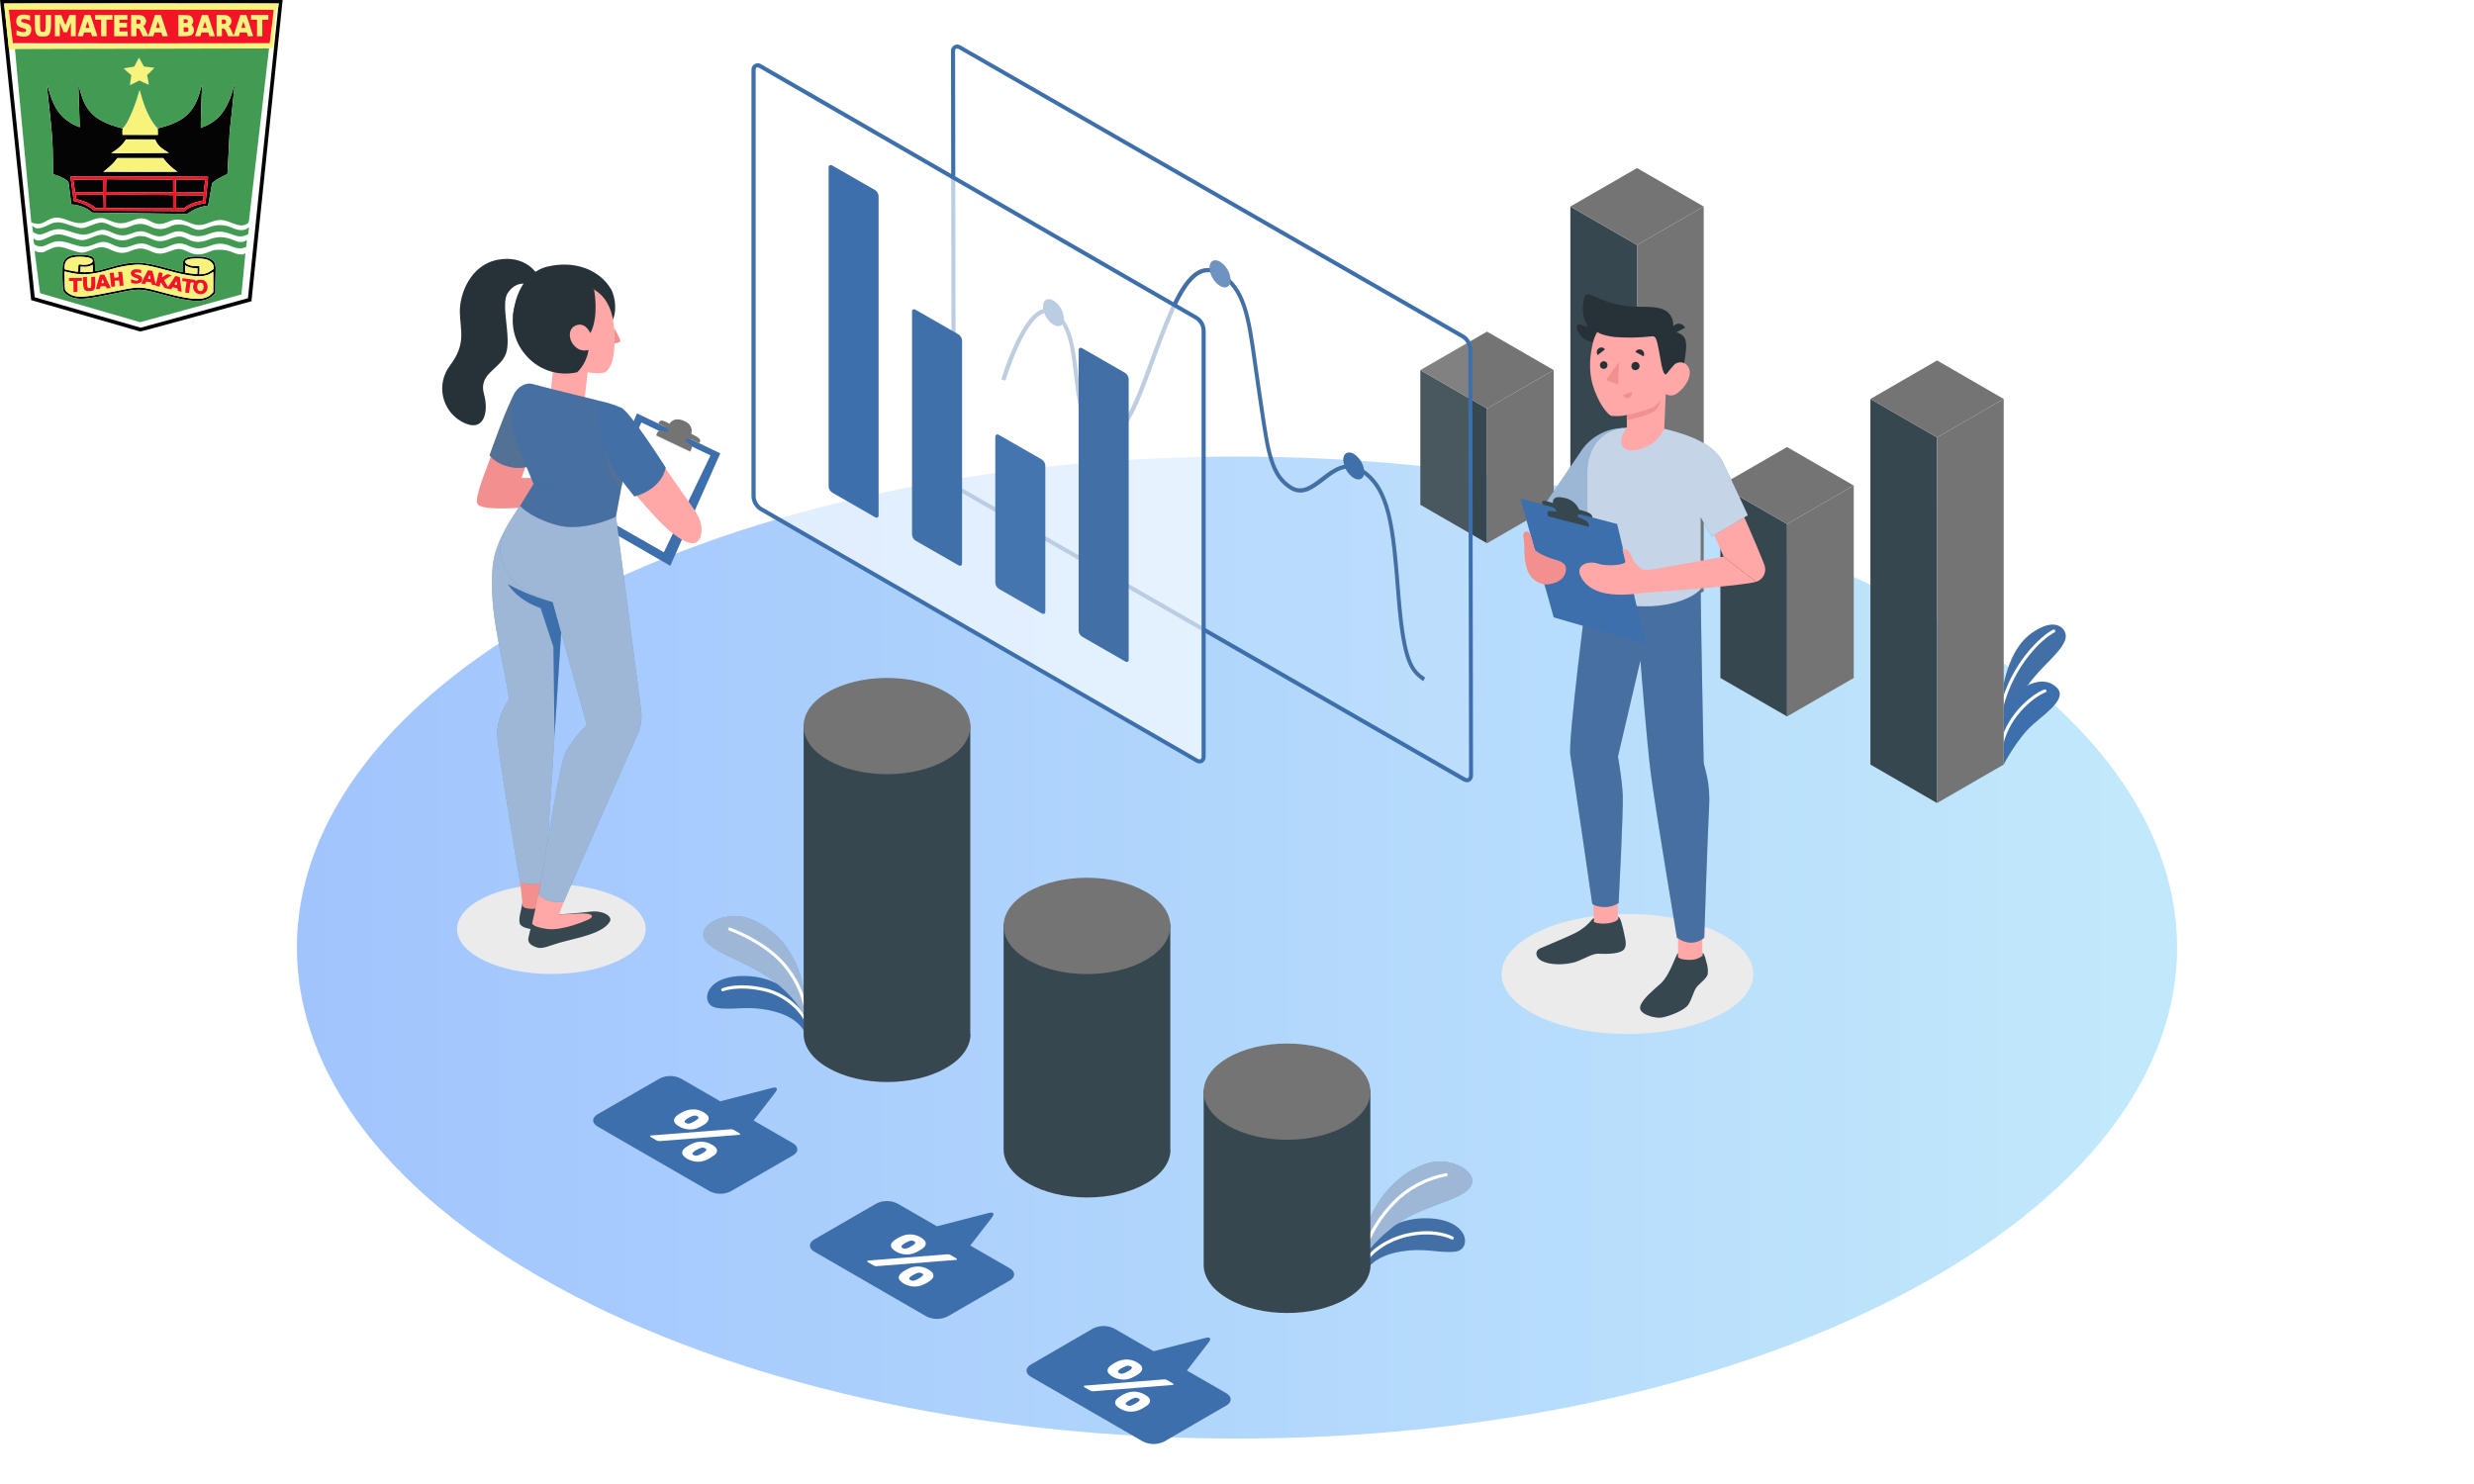 <svg width="500" height="300" viewBox="0 0 500 300" fill="none" xmlns="http://www.w3.org/2000/svg">
<rect width="500" height="300" fill="white"/>
<path d="M115.649 261.743C189.84 300.505 310.14 300.505 384.348 261.743C458.555 222.981 458.547 160.135 384.348 121.373C310.149 82.611 189.856 82.611 115.649 121.373C41.442 160.135 41.459 223.014 115.649 261.743Z" fill="url(#paint0_linear)"/>
<path d="M111.436 196.899C121.962 196.899 130.494 192.833 130.494 187.818C130.494 182.803 121.962 178.737 111.436 178.737C100.911 178.737 92.379 182.803 92.379 187.818C92.379 192.833 100.911 196.899 111.436 196.899Z" fill="#EBEBEB"/>
<path d="M328.916 209.023C342.963 209.023 354.351 203.595 354.351 196.899C354.351 190.203 342.963 184.774 328.916 184.774C314.868 184.774 303.481 190.203 303.481 196.899C303.481 203.595 314.868 209.023 328.916 209.023Z" fill="#EBEBEB"/>
<path d="M404.956 147.016C404.956 147.016 406.922 140.945 413.316 134.476C416.135 131.623 417.977 129.633 417.388 127.933C416.857 126.432 415.066 125.652 412.503 126.863C408.862 128.588 406.408 131.789 404.956 138.217V147.016Z" fill="#3C6FAC"/>
<path opacity="0.1" d="M404.956 147.016C404.956 147.016 406.922 140.945 413.316 134.476C416.135 131.623 417.977 129.633 417.388 127.933C416.857 126.432 415.066 125.652 412.503 126.863C408.862 128.588 406.408 131.789 404.956 138.217V147.016Z" fill="#747474"/>
<path d="M404.55 143.201H404.475C404.395 143.179 404.327 143.127 404.285 143.056C404.243 142.984 404.231 142.899 404.251 142.819C406.532 134.012 412.428 128.555 414.925 127.294C415 127.259 415.085 127.254 415.164 127.28C415.243 127.307 415.309 127.362 415.348 127.435C415.382 127.509 415.387 127.594 415.361 127.671C415.335 127.749 415.279 127.813 415.207 127.85C412.793 129.069 407.079 134.377 404.857 142.977C404.837 143.042 404.796 143.1 404.741 143.14C404.685 143.181 404.618 143.202 404.55 143.201Z" fill="white"/>
<path d="M404.956 154.554C404.956 154.554 407.685 149.205 410.977 146.36C414.27 143.516 418.499 140.613 414.916 138.391C411.334 136.168 405.437 140.53 404.965 144.834L404.956 154.554Z" fill="#3C6FAC"/>
<path d="M404.549 150.747H404.483C404.403 150.728 404.335 150.678 404.291 150.608C404.248 150.538 404.233 150.454 404.251 150.374C405.802 143.74 411.366 139.991 413.216 139.369C413.292 139.353 413.371 139.366 413.439 139.406C413.506 139.445 413.556 139.508 413.58 139.582C413.604 139.656 413.599 139.736 413.567 139.807C413.535 139.878 413.478 139.935 413.407 139.966C411.748 140.53 406.324 144.221 404.856 150.515C404.838 150.582 404.798 150.642 404.742 150.684C404.687 150.726 404.619 150.748 404.549 150.747Z" fill="white"/>
<path d="M162.414 208.319C162.414 208.319 161.154 205.515 155.888 204.33C150.762 203.177 148.216 204.33 144.758 203.732C141.3 203.135 142.204 196.675 151.509 197.347C160.026 197.96 162.414 204.661 162.414 204.661V208.319Z" fill="#3C6FAC"/>
<path d="M162.92 206.776C162.86 206.775 162.801 206.756 162.751 206.722C162.701 206.688 162.662 206.641 162.638 206.585C161.809 204.603 158.74 201.369 154.42 200.382C149.054 199.163 146.201 200.382 146.176 200.382C146.102 200.407 146.021 200.404 145.949 200.372C145.878 200.341 145.82 200.284 145.788 200.213C145.756 200.141 145.751 200.06 145.776 199.986C145.8 199.911 145.851 199.849 145.919 199.81C146.043 199.76 148.996 198.475 154.552 199.743C159.354 200.838 162.414 204.354 163.21 206.32C163.227 206.357 163.235 206.398 163.236 206.439C163.236 206.48 163.228 206.52 163.213 206.558C163.197 206.596 163.175 206.63 163.146 206.659C163.117 206.688 163.082 206.711 163.044 206.726L162.92 206.776Z" fill="white"/>
<path d="M162.414 205.126C161.365 203.246 160.021 201.547 158.434 200.092C153.458 195.265 146.823 193.747 143.506 191.11C139.857 188.266 144.277 184.982 148.971 185.189C151.658 185.313 154.494 187.088 156.053 188.365C161.544 192.852 162.447 200.092 162.447 200.092L162.414 205.126Z" fill="#3C6FAC"/>
<path opacity="0.5" d="M162.414 205.126C161.365 203.246 160.021 201.547 158.434 200.092C153.458 195.265 146.823 193.747 143.506 191.11C139.857 188.266 144.277 184.982 148.971 185.189C151.658 185.313 154.494 187.088 156.053 188.365C161.544 192.852 162.447 200.092 162.447 200.092L162.414 205.126Z" fill="white"/>
<path d="M162.92 204.636C162.846 204.635 162.775 204.608 162.718 204.56C162.662 204.511 162.625 204.444 162.613 204.371C161.96 200.884 160.379 197.638 158.036 194.975C154.121 190.521 147.429 188.133 147.354 188.108C147.278 188.08 147.216 188.024 147.181 187.951C147.145 187.879 147.139 187.795 147.163 187.718C147.176 187.679 147.197 187.643 147.224 187.612C147.252 187.581 147.285 187.556 147.322 187.538C147.359 187.521 147.399 187.511 147.44 187.509C147.482 187.507 147.523 187.513 147.561 187.528C147.843 187.619 154.478 190.016 158.5 194.56C160.939 197.308 162.577 200.673 163.235 204.288C163.241 204.329 163.239 204.371 163.228 204.411C163.217 204.451 163.198 204.488 163.173 204.521C163.147 204.553 163.115 204.58 163.079 204.6C163.043 204.62 163.003 204.632 162.962 204.636H162.92Z" fill="white"/>
<path d="M276.229 256.668C276.229 256.668 277.639 253.931 282.963 253.027C288.138 252.148 290.618 253.4 294.109 253.027C297.601 252.654 297.037 246.111 287.707 246.285C279.173 246.442 276.428 253.002 276.428 253.002L276.229 256.668Z" fill="#3C6FAC"/>
<path opacity="0.1" d="M276.229 256.668C276.229 256.668 277.639 253.931 282.963 253.027C288.138 252.148 290.618 253.4 294.109 253.027C297.601 252.654 297.037 246.111 287.707 246.285C279.173 246.442 276.428 253.002 276.428 253.002L276.229 256.668Z" fill="#747474"/>
<path d="M275.823 255.357C275.759 255.355 275.696 255.335 275.641 255.299C275.608 255.276 275.579 255.246 275.557 255.212C275.535 255.178 275.52 255.139 275.513 255.099C275.506 255.059 275.507 255.018 275.517 254.978C275.526 254.939 275.543 254.901 275.566 254.868C277.548 252.032 281.156 249.892 285.228 249.179C290.461 248.242 293.521 249.9 293.654 250.008C293.689 250.028 293.72 250.054 293.746 250.086C293.771 250.118 293.789 250.154 293.801 250.193C293.812 250.232 293.815 250.272 293.811 250.313C293.806 250.353 293.794 250.392 293.774 250.427C293.754 250.462 293.728 250.494 293.696 250.519C293.665 250.544 293.628 250.563 293.59 250.574C293.551 250.585 293.51 250.589 293.47 250.584C293.429 250.579 293.391 250.567 293.355 250.547C293.355 250.547 290.345 248.93 285.336 249.826C281.43 250.522 277.963 252.554 276.081 255.258C276.047 255.292 276.007 255.318 275.963 255.336C275.918 255.353 275.871 255.36 275.823 255.357Z" fill="white"/>
<path d="M276.603 252.828C277.807 251.313 279.176 249.936 280.683 248.723C285.933 244.178 292.576 243.44 296.092 240.985C299.89 238.34 295.652 234.823 290.95 234.782C288.263 234.782 285.336 236.383 283.702 237.577C280.221 240.185 277.617 243.793 276.238 247.918L276.603 252.828Z" fill="#3C6FAC"/>
<path opacity="0.5" d="M276.603 252.828C277.807 251.313 279.176 249.936 280.683 248.723C285.933 244.178 292.576 243.44 296.092 240.985C299.89 238.34 295.652 234.823 290.95 234.782C288.263 234.782 285.336 236.383 283.702 237.577C280.221 240.185 277.617 243.793 276.238 247.918L276.603 252.828Z" fill="white"/>
<path d="M275.823 252.762H275.707C275.631 252.733 275.569 252.678 275.532 252.606C275.495 252.533 275.486 252.45 275.508 252.372C276.804 248.812 278.852 245.573 281.512 242.876C284.398 239.9 288.146 237.907 292.227 237.179C292.267 237.173 292.308 237.175 292.347 237.186C292.386 237.196 292.422 237.214 292.454 237.239C292.486 237.264 292.512 237.295 292.532 237.33C292.551 237.365 292.563 237.404 292.567 237.444C292.573 237.485 292.57 237.527 292.56 237.567C292.549 237.607 292.53 237.644 292.505 237.677C292.479 237.709 292.447 237.736 292.411 237.756C292.375 237.776 292.335 237.788 292.294 237.793C288.365 238.538 284.757 240.465 281.952 243.316C279.375 245.939 277.395 249.088 276.147 252.546C276.125 252.613 276.081 252.671 276.022 252.71C275.964 252.749 275.894 252.767 275.823 252.762Z" fill="white"/>
<path d="M196.093 209.015V146.36H162.414V209.024C162.414 211.512 164.073 214 167.39 215.89C173.967 219.689 184.632 219.689 191.208 215.89C194.525 213.991 196.134 211.512 196.143 209.024L196.093 209.015Z" fill="#37474F"/>
<path d="M167.349 153.659C160.764 149.86 160.764 143.707 167.349 139.9C173.934 136.094 184.59 136.102 191.167 139.9C197.743 143.698 197.743 149.852 191.167 153.659C184.59 157.465 173.925 157.448 167.349 153.659Z" fill="#747474"/>
<path d="M236.522 232.361V186.748H202.835V232.361C202.835 234.849 204.494 237.336 207.811 239.227C214.388 243.026 225.053 243.026 231.629 239.227C234.946 237.336 236.564 234.849 236.564 232.361H236.522Z" fill="#37474F"/>
<path d="M207.77 194.054C201.193 190.256 201.193 184.103 207.77 180.296C214.346 176.49 225.011 176.498 231.587 180.296C238.164 184.094 238.172 190.248 231.587 194.054C225.003 197.861 214.338 197.886 207.77 194.054Z" fill="#747474"/>
<path d="M276.951 255.697V220.277H243.264V255.706C243.264 258.194 244.923 260.682 248.24 262.581C254.817 266.379 265.482 266.379 272.058 262.581C275.376 260.682 276.984 258.194 276.993 255.706L276.951 255.697Z" fill="#37474F"/>
<path d="M260.108 230.412C269.41 230.412 276.951 226.056 276.951 220.684C276.951 215.311 269.41 210.956 260.108 210.956C250.805 210.956 243.264 215.311 243.264 220.684C243.264 226.056 250.805 230.412 260.108 230.412Z" fill="#747474"/>
<path d="M160.258 231.108L152.305 226.522L156.709 220.816C157.273 220.087 157.007 219.689 156.12 219.912L145.571 222.633L137.618 218.038C136.95 217.699 136.211 217.522 135.462 217.522C134.712 217.522 133.973 217.699 133.305 218.038L120.774 225.253C119.58 225.942 119.58 227.053 120.774 227.741L143.415 240.811C144.083 241.151 144.822 241.328 145.571 241.328C146.32 241.328 147.059 241.151 147.727 240.811L160.258 233.571C161.444 232.908 161.444 231.797 160.258 231.108Z" fill="#3C6FAC"/>
<path d="M147.537 228.297C147.666 228.284 147.797 228.284 147.926 228.297C148.055 228.313 148.179 228.355 148.291 228.421L149.427 229.076C149.504 229.114 149.563 229.179 149.593 229.259C149.593 229.325 149.593 229.383 149.477 229.425C149.45 229.432 149.421 229.432 149.394 229.425C149.353 229.434 149.311 229.434 149.27 229.425L133.513 230.669H133.065C132.936 230.649 132.812 230.604 132.7 230.536L131.564 229.881C131.487 229.844 131.428 229.778 131.398 229.698C131.398 229.632 131.398 229.574 131.514 229.533C131.541 229.525 131.57 229.525 131.597 229.533H131.722L147.537 228.297ZM142.461 227.244C142.124 227.469 141.772 227.671 141.408 227.849C141.114 227.999 140.805 228.118 140.487 228.206C140.154 228.29 139.811 228.332 139.467 228.33C138.7 228.332 137.946 228.126 137.286 227.733C136.971 227.579 136.69 227.365 136.457 227.103C136.306 226.93 136.221 226.71 136.216 226.481C136.219 226.264 136.299 226.056 136.44 225.892C136.605 225.678 136.808 225.495 137.037 225.353C137.195 225.239 137.358 225.134 137.527 225.038C137.684 224.947 137.875 224.847 138.082 224.747C138.381 224.597 138.695 224.48 139.019 224.399C139.708 224.228 140.429 224.228 141.118 224.399C141.501 224.503 141.869 224.656 142.212 224.855C142.512 225.011 142.777 225.226 142.992 225.486C143.145 225.658 143.233 225.878 143.241 226.108C143.23 226.323 143.152 226.529 143.017 226.696C142.865 226.91 142.677 227.095 142.461 227.244ZM144.029 233.729C143.707 233.969 143.369 234.185 143.017 234.376C142.721 234.525 142.409 234.642 142.088 234.724C141.756 234.816 141.412 234.86 141.068 234.857C140.701 234.855 140.335 234.805 139.981 234.708C139.597 234.61 139.229 234.459 138.887 234.26C138.591 234.099 138.327 233.885 138.107 233.629C137.954 233.455 137.869 233.231 137.867 232.999C137.873 232.785 137.949 232.578 138.082 232.41C138.251 232.199 138.456 232.019 138.688 231.88C138.842 231.761 139.005 231.656 139.177 231.564C139.356 231.456 139.541 231.359 139.733 231.274C140.028 231.124 140.34 231.007 140.662 230.926C140.996 230.844 141.338 230.8 141.682 230.793C142.446 230.793 143.197 230.999 143.854 231.39C144.171 231.542 144.453 231.756 144.684 232.021C144.83 232.188 144.911 232.403 144.911 232.626C144.911 232.849 144.83 233.064 144.684 233.231C144.495 233.433 144.274 233.601 144.029 233.729ZM138.746 226.265C138.581 226.358 138.446 226.496 138.356 226.663C138.356 226.779 138.356 226.895 138.597 227.012C138.776 227.12 138.985 227.17 139.194 227.152C139.435 227.114 139.667 227.036 139.882 226.92C140.196 226.77 140.498 226.595 140.786 226.398C140.955 226.307 141.093 226.169 141.184 226C141.184 225.884 141.143 225.768 140.944 225.651C140.762 225.542 140.549 225.495 140.338 225.519C140.1 225.552 139.87 225.628 139.658 225.743C139.341 225.881 139.036 226.044 138.746 226.232V226.265ZM140.322 232.75C140.153 232.841 140.014 232.98 139.923 233.148C139.923 233.256 139.923 233.372 140.164 233.488C140.343 233.604 140.557 233.654 140.769 233.629C141.007 233.592 141.236 233.516 141.449 233.406C141.767 233.257 142.072 233.082 142.362 232.883C142.529 232.793 142.664 232.654 142.751 232.485C142.751 232.369 142.751 232.253 142.511 232.137C142.332 232.028 142.123 231.979 141.914 231.996C141.675 232.033 141.445 232.111 141.234 232.228C140.917 232.366 140.612 232.53 140.322 232.717V232.75Z" fill="white"/>
<path d="M204.063 256.386L196.093 251.791L200.497 246.094C201.052 245.364 200.787 244.958 199.9 245.19L189.351 247.902L181.398 243.316C180.731 242.976 179.994 242.799 179.246 242.799C178.498 242.799 177.76 242.976 177.094 243.316L164.579 250.547C163.393 251.236 163.393 252.355 164.579 253.035L187.219 266.114C187.889 266.449 188.627 266.624 189.376 266.624C190.124 266.624 190.863 266.449 191.532 266.114L204.063 258.874C205.257 258.185 205.257 257.074 204.063 256.386Z" fill="#3C6FAC"/>
<path d="M191.341 253.574H191.739C191.868 253.595 191.992 253.64 192.104 253.707L193.232 254.362C193.331 254.42 193.389 254.478 193.398 254.545C193.406 254.611 193.398 254.661 193.29 254.711C193.263 254.717 193.234 254.717 193.207 254.711H193.083L177.326 255.955C177.193 255.967 177.06 255.967 176.928 255.955C176.798 255.936 176.674 255.891 176.563 255.822L175.435 255.175C175.335 255.117 175.277 255.051 175.269 254.993C175.266 254.956 175.275 254.919 175.295 254.888C175.314 254.857 175.343 254.832 175.377 254.818H175.46H175.584L191.341 253.574ZM186.266 252.521C185.933 252.748 185.583 252.951 185.221 253.127C184.924 253.276 184.613 253.392 184.292 253.475C183.96 253.566 183.616 253.611 183.272 253.608C182.905 253.606 182.539 253.556 182.185 253.458C181.801 253.361 181.433 253.21 181.091 253.011C180.793 252.849 180.526 252.636 180.303 252.38C180.153 252.213 180.069 251.996 180.069 251.771C180.069 251.546 180.153 251.329 180.303 251.161C180.471 250.952 180.672 250.772 180.9 250.63C181.057 250.516 181.22 250.41 181.389 250.315C181.572 250.208 181.76 250.112 181.953 250.025C182.249 249.875 182.56 249.758 182.882 249.677C183.419 249.54 183.977 249.511 184.525 249.59C185.073 249.67 185.599 249.857 186.075 250.141C186.375 250.3 186.642 250.514 186.863 250.771C187.015 250.943 187.101 251.164 187.103 251.393C187.097 251.609 187.018 251.817 186.879 251.982C186.709 252.198 186.501 252.381 186.266 252.521ZM187.841 259.007C187.505 259.232 187.153 259.434 186.788 259.612C186.495 259.762 186.187 259.879 185.868 259.96C185.534 260.044 185.191 260.086 184.848 260.085C184.08 260.086 183.326 259.88 182.666 259.488C182.367 259.332 182.1 259.121 181.879 258.866C181.726 258.691 181.64 258.467 181.638 258.235C181.648 258.02 181.726 257.814 181.862 257.646C182.029 257.434 182.231 257.252 182.459 257.107C182.625 256.991 182.791 256.892 182.948 256.792C183.106 256.693 183.297 256.602 183.504 256.502C183.803 256.352 184.117 256.235 184.441 256.154C184.776 256.078 185.118 256.036 185.461 256.029C185.825 256.028 186.188 256.076 186.539 256.17C186.924 256.269 187.293 256.423 187.634 256.626C187.934 256.785 188.201 256.999 188.422 257.257C188.572 257.423 188.655 257.638 188.655 257.862C188.655 258.086 188.572 258.301 188.422 258.467C188.26 258.678 188.063 258.86 187.841 259.007ZM182.559 251.543C182.39 251.634 182.251 251.772 182.161 251.941C182.161 252.049 182.202 252.165 182.401 252.281C182.58 252.397 182.794 252.446 183.006 252.422C183.243 252.383 183.473 252.307 183.686 252.198C184.006 252.049 184.312 251.872 184.599 251.667C184.764 251.579 184.9 251.443 184.989 251.277C184.989 251.161 184.947 251.045 184.748 250.929C184.57 250.816 184.36 250.767 184.151 250.788C183.91 250.825 183.677 250.903 183.463 251.02C183.148 251.158 182.846 251.322 182.559 251.51V251.543ZM184.126 258.028C183.964 258.121 183.829 258.255 183.736 258.418C183.736 258.534 183.778 258.65 183.977 258.766C184.154 258.879 184.365 258.928 184.574 258.907C184.814 258.87 185.046 258.794 185.262 258.683C185.576 258.528 185.878 258.351 186.166 258.152C186.332 258.062 186.47 257.927 186.564 257.763C186.606 257.646 186.564 257.53 186.324 257.414C186.143 257.302 185.93 257.253 185.718 257.273C185.481 257.312 185.252 257.388 185.038 257.497C184.724 257.643 184.419 257.809 184.126 257.995V258.028Z" fill="white"/>
<path d="M247.834 281.647L239.881 277.061L244.293 271.347C244.848 270.625 244.583 270.219 243.696 270.451L233.147 273.163L225.194 268.577C224.526 268.237 223.787 268.06 223.037 268.06C222.288 268.06 221.549 268.237 220.881 268.577L208.35 275.842C207.164 276.53 207.164 277.649 208.35 278.329L230.991 291.408C231.66 291.743 232.398 291.918 233.147 291.918C233.895 291.918 234.634 291.743 235.303 291.408L247.834 284.135C249.028 283.471 249.028 282.36 247.834 281.647Z" fill="#3C6FAC"/>
<path d="M235.112 278.86H235.502C235.631 278.88 235.755 278.925 235.867 278.993L237.003 279.648C237.103 279.706 237.161 279.764 237.169 279.83C237.177 279.897 237.169 279.947 237.061 279.996H236.978H236.854L221.097 281.24C220.967 281.253 220.837 281.253 220.707 281.24C220.577 281.223 220.453 281.178 220.342 281.108L219.214 280.461C219.115 280.403 219.057 280.336 219.048 280.278C219.046 280.242 219.055 280.205 219.074 280.174C219.093 280.142 219.122 280.118 219.156 280.104H219.239C219.28 280.095 219.323 280.095 219.363 280.104L235.112 278.86ZM230.037 277.807C229.702 278.036 229.35 278.238 228.984 278.412C228.691 278.563 228.382 278.679 228.063 278.761C227.731 278.852 227.387 278.896 227.043 278.893C226.673 278.892 226.305 278.841 225.948 278.744C225.567 278.647 225.201 278.496 224.862 278.296C224.564 278.135 224.297 277.921 224.074 277.666C223.921 277.491 223.836 277.268 223.833 277.036C223.843 276.82 223.922 276.614 224.057 276.447C224.227 276.237 224.428 276.055 224.655 275.908C224.82 275.792 224.986 275.692 225.144 275.601C225.301 275.51 225.492 275.41 225.699 275.302C226.309 275.004 226.978 274.842 227.657 274.83C228.421 274.832 229.171 275.038 229.829 275.427C230.129 275.585 230.397 275.799 230.617 276.057C230.767 276.23 230.852 276.45 230.858 276.679C230.847 276.894 230.769 277.1 230.634 277.268C230.469 277.482 230.267 277.665 230.037 277.807ZM231.604 284.292C231.269 284.516 230.92 284.718 230.559 284.898C230.266 285.047 229.957 285.163 229.639 285.246C228.945 285.422 228.218 285.422 227.524 285.246C227.142 285.146 226.777 284.992 226.438 284.79C226.121 284.638 225.839 284.424 225.608 284.16C225.455 283.989 225.369 283.767 225.368 283.538C225.372 283.323 225.448 283.116 225.583 282.949C225.756 282.739 225.96 282.557 226.189 282.41C226.346 282.296 226.509 282.191 226.678 282.095C226.836 282.003 227.026 281.904 227.234 281.804C227.839 281.493 228.51 281.331 229.191 281.332C229.555 281.33 229.917 281.378 230.269 281.473C230.651 281.573 231.016 281.726 231.355 281.929C231.672 282.08 231.954 282.295 232.185 282.559C232.338 282.73 232.424 282.951 232.425 283.181C232.42 283.396 232.345 283.603 232.21 283.77C232.04 283.978 231.835 284.155 231.604 284.292ZM226.321 276.828C226.157 276.922 226.021 277.06 225.932 277.226C225.932 277.334 225.973 277.45 226.172 277.566C226.35 277.678 226.56 277.727 226.769 277.707C227.009 277.67 227.242 277.594 227.458 277.484C227.776 277.333 228.082 277.156 228.37 276.953C228.536 276.864 228.671 276.729 228.76 276.563C228.801 276.447 228.76 276.331 228.519 276.215C228.338 276.103 228.126 276.053 227.914 276.074C227.676 276.112 227.446 276.191 227.234 276.306C226.918 276.446 226.613 276.609 226.321 276.795V276.828ZM227.897 283.314C227.733 283.407 227.596 283.541 227.499 283.703C227.499 283.82 227.499 283.936 227.748 284.052C227.925 284.164 228.136 284.214 228.345 284.193C228.582 284.155 228.812 284.08 229.025 283.969C229.341 283.814 229.646 283.637 229.937 283.438C230.103 283.347 230.241 283.212 230.335 283.048C230.38 282.932 230.297 282.816 230.087 282.7C229.909 282.587 229.699 282.538 229.489 282.559C229.252 282.596 229.023 282.672 228.809 282.783C228.493 282.935 228.188 283.11 227.897 283.305V283.314Z" fill="white"/>
<path d="M361.169 144.834L347.692 137.056V98.152L361.169 105.931V144.834Z" fill="#37474F"/>
<path d="M361.168 144.834L374.645 137.056V98.152L361.168 105.931V144.834Z" fill="#747474"/>
<path d="M347.692 98.152L361.169 105.931L374.645 98.152L361.169 90.373L347.692 98.152Z" fill="#747474"/>
<path d="M330.848 127.328L317.372 119.549V41.751L330.848 49.529V127.328Z" fill="#37474F"/>
<path d="M330.848 127.328L344.325 119.549V41.751L330.848 49.529V127.328Z" fill="#747474"/>
<path d="M317.372 41.751L330.848 49.529L344.325 41.751L330.848 33.972L317.372 41.751Z" fill="#747474"/>
<path d="M300.529 109.821L287.053 102.042V74.815L300.529 82.594V109.821Z" fill="#37474F"/>
<path d="M300.529 109.821L314.005 102.042V74.815L300.529 82.594V109.821Z" fill="#747474"/>
<path d="M287.053 74.815L300.529 82.594L314.006 74.815L300.529 67.036L287.053 74.815Z" fill="#747474"/>
<path d="M391.488 162.341L378.012 154.554V80.654L391.48 88.433L391.488 162.341Z" fill="#37474F"/>
<path d="M391.48 162.341L404.956 154.554V80.654L391.48 88.433V162.341Z" fill="#747474"/>
<path d="M378.012 80.654L391.48 88.433L404.956 80.654L391.488 72.866L378.012 80.654Z" fill="#747474"/>
<g opacity="0.3">
<path opacity="0.3" d="M297.27 156.694L297.129 70.544C297.099 70.046 296.954 69.561 296.703 69.129C296.452 68.697 296.104 68.329 295.686 68.056L194.045 9.631C193.215 9.175 192.61 9.548 192.61 10.46L192.776 96.577C192.803 97.076 192.948 97.561 193.199 97.994C193.449 98.426 193.799 98.793 194.219 99.065L295.868 157.531C296.639 157.988 297.27 157.614 297.27 156.694Z" fill="white"/>
</g>
<path d="M296.49 158.137C296.197 158.125 295.911 158.04 295.66 157.888L194.011 99.421C193.526 99.116 193.122 98.698 192.833 98.202C192.544 97.707 192.379 97.149 192.352 96.577L192.195 10.46C192.16 10.208 192.201 9.951 192.313 9.722C192.425 9.492 192.602 9.302 192.823 9.174C193.043 9.046 193.297 8.986 193.551 9.003C193.806 9.019 194.049 9.111 194.252 9.266L295.901 67.683C296.385 67.99 296.789 68.408 297.077 68.903C297.366 69.398 297.531 69.955 297.559 70.528L297.7 156.677C297.72 156.929 297.673 157.181 297.564 157.408C297.455 157.635 297.287 157.829 297.078 157.971C296.901 158.078 296.697 158.135 296.49 158.137ZM193.406 9.814C193.351 9.799 193.294 9.799 193.24 9.814C193.159 9.883 193.097 9.972 193.059 10.072C193.021 10.172 193.009 10.28 193.024 10.386L193.165 96.535C193.189 96.971 193.316 97.395 193.537 97.771C193.758 98.148 194.065 98.466 194.434 98.7L296.083 157.166C296.332 157.307 296.548 157.349 296.68 157.266C296.813 157.183 296.896 156.984 296.896 156.694L296.755 70.544C296.728 70.12 296.604 69.707 296.391 69.339C296.178 68.97 295.882 68.656 295.528 68.421L193.837 9.954C193.707 9.872 193.559 9.823 193.406 9.814Z" fill="#3C6FAC"/>
<path d="M287.616 137.686C284.921 135.77 283.345 134.037 282.275 120.718L282.184 119.582C281.181 107.067 280.525 98.807 274.82 95.399C272.083 93.74 269.894 95.399 267.58 97.198C265.482 98.799 263.325 100.441 260.896 99.056C256.625 96.568 255.92 91.642 254.593 82.652C254.427 81.541 254.261 80.372 254.07 79.144C253.78 77.229 253.531 75.446 253.299 73.77C251.989 64.333 251.193 58.627 246.366 55.716C245.891 55.379 245.343 55.158 244.767 55.07C244.191 54.983 243.603 55.03 243.049 55.21C239.391 56.487 236.53 64.225 233.503 72.427C233.271 73.032 233.047 73.671 232.807 74.309C230.609 80.355 228.121 87.214 224.679 88.482C224.193 88.66 223.672 88.726 223.156 88.674C222.641 88.623 222.144 88.455 221.702 88.184C218.277 86.243 217.663 80.936 217.075 75.794C216.486 70.652 215.913 65.486 212.679 63.537C212.405 63.359 212.091 63.252 211.766 63.225C211.44 63.197 211.113 63.25 210.813 63.379C206.799 64.938 203.242 76.814 203.208 76.93L202.379 76.698C202.528 76.192 206.086 64.316 210.473 62.599C210.892 62.426 211.347 62.356 211.798 62.395C212.25 62.434 212.686 62.581 213.069 62.823C216.643 64.963 217.265 70.412 217.871 75.678C218.476 80.944 219.023 85.713 222.092 87.446C222.426 87.658 222.806 87.791 223.2 87.832C223.594 87.874 223.993 87.824 224.364 87.686C227.441 86.55 229.97 79.6 232.002 74.011C232.243 73.364 232.467 72.734 232.699 72.12C235.933 63.371 238.728 55.816 242.75 54.406C243.417 54.19 244.124 54.13 244.818 54.233C245.511 54.335 246.171 54.595 246.747 54.995C251.906 58.113 252.727 63.959 254.07 73.646C254.303 75.305 254.551 77.096 254.842 79.003C255.032 80.239 255.198 81.408 255.364 82.511C256.633 91.252 257.338 96.062 261.26 98.318C263.209 99.438 264.976 98.086 267.024 96.527C269.346 94.752 272 92.753 275.193 94.669C281.255 98.302 281.935 106.736 282.955 119.499L283.047 120.635C284.141 134.219 285.783 135.38 288.023 136.997L287.616 137.686Z" fill="#3C6FAC"/>
<g opacity="0.4">
<path opacity="0.4" d="M287.616 137.686C284.921 135.77 283.345 134.037 282.275 120.718L282.184 119.582C281.181 107.067 280.525 98.807 274.82 95.399C272.083 93.74 269.894 95.399 267.58 97.198C265.482 98.799 263.325 100.441 260.896 99.056C256.625 96.568 255.92 91.642 254.593 82.652C254.427 81.541 254.261 80.372 254.07 79.144C253.78 77.229 253.531 75.446 253.299 73.77C251.989 64.333 251.193 58.627 246.366 55.716C245.891 55.379 245.343 55.158 244.767 55.07C244.191 54.983 243.603 55.03 243.049 55.21C239.391 56.487 236.53 64.225 233.503 72.427C233.271 73.032 233.047 73.671 232.807 74.309C230.609 80.355 228.121 87.214 224.679 88.482C224.193 88.66 223.672 88.726 223.156 88.674C222.641 88.623 222.144 88.455 221.702 88.184C218.277 86.243 217.663 80.936 217.075 75.794C216.486 70.652 215.913 65.486 212.679 63.537C212.405 63.359 212.091 63.252 211.766 63.225C211.44 63.197 211.113 63.25 210.813 63.379C206.799 64.938 203.242 76.814 203.208 76.93L202.379 76.698C202.528 76.192 206.086 64.316 210.473 62.599C210.892 62.426 211.347 62.356 211.798 62.395C212.25 62.434 212.686 62.581 213.069 62.823C216.643 64.963 217.265 70.412 217.871 75.678C218.476 80.944 219.023 85.713 222.092 87.446C222.426 87.658 222.806 87.791 223.2 87.832C223.594 87.874 223.993 87.824 224.364 87.686C227.441 86.55 229.97 79.6 232.002 74.011C232.243 73.364 232.467 72.734 232.699 72.12C235.933 63.371 238.728 55.816 242.75 54.406C243.417 54.19 244.124 54.13 244.818 54.233C245.511 54.335 246.171 54.595 246.747 54.995C251.906 58.113 252.727 63.959 254.07 73.646C254.303 75.305 254.551 77.096 254.842 79.003C255.032 80.239 255.198 81.408 255.364 82.511C256.633 91.252 257.338 96.062 261.26 98.318C263.209 99.438 264.976 98.086 267.024 96.527C269.346 94.752 272 92.753 275.193 94.669C281.255 98.302 281.935 106.736 282.955 119.499L283.047 120.635C284.141 134.219 285.783 135.38 288.023 136.997L287.616 137.686Z" fill="#747474"/>
</g>
<path d="M273.593 91.734C274.209 92.138 274.723 92.68 275.093 93.318C275.463 93.956 275.679 94.671 275.724 95.407C275.724 96.759 274.77 97.306 273.601 96.635C272.981 96.234 272.465 95.692 272.095 95.053C271.725 94.415 271.51 93.698 271.469 92.961C271.469 91.642 272.39 91.095 273.593 91.734Z" fill="#3C6FAC"/>
<g opacity="0.2">
<path opacity="0.2" d="M273.593 91.734C274.209 92.138 274.723 92.68 275.093 93.318C275.463 93.956 275.679 94.671 275.724 95.407C275.724 96.759 274.77 97.306 273.601 96.635C272.981 96.234 272.465 95.692 272.095 95.053C271.725 94.415 271.51 93.698 271.469 92.961C271.469 91.642 272.39 91.095 273.593 91.734Z" fill="#747474"/>
</g>
<path d="M246.582 52.913C247.199 53.316 247.713 53.858 248.082 54.496C248.451 55.135 248.664 55.851 248.705 56.587C248.705 57.939 247.759 58.486 246.59 57.814C245.97 57.414 245.454 56.872 245.083 56.233C244.713 55.595 244.499 54.878 244.458 54.141C244.458 52.755 245.404 52.241 246.582 52.913Z" fill="#3C6FAC"/>
<g opacity="0.5">
<path opacity="0.5" d="M246.582 52.913C247.199 53.316 247.713 53.858 248.082 54.496C248.451 55.135 248.664 55.851 248.705 56.587C248.705 57.939 247.759 58.486 246.59 57.814C245.97 57.414 245.454 56.872 245.083 56.233C244.713 55.595 244.499 54.878 244.458 54.141C244.458 52.755 245.404 52.241 246.582 52.913Z" fill="white"/>
</g>
<path d="M212.903 60.75C213.523 61.149 214.039 61.689 214.41 62.327C214.78 62.964 214.994 63.68 215.034 64.416C215.034 65.776 214.089 66.323 212.911 65.651C212.294 65.248 211.781 64.706 211.412 64.068C211.043 63.429 210.829 62.714 210.788 61.978C210.78 60.626 211.734 60.07 212.903 60.75Z" fill="#3C6FAC"/>
<path opacity="0.65" d="M243.256 152.895V66.746C243.229 66.248 243.084 65.763 242.835 65.331C242.586 64.899 242.239 64.531 241.821 64.258L153.74 13.404C152.91 12.948 152.305 13.322 152.305 14.234V100.383C152.332 100.881 152.476 101.366 152.725 101.799C152.974 102.231 153.322 102.598 153.74 102.871L241.821 153.725C242.618 154.189 243.256 153.816 243.256 152.895Z" fill="white"/>
<path d="M242.468 154.339C242.175 154.327 241.89 154.242 241.639 154.09L153.532 103.236C153.048 102.927 152.645 102.507 152.357 102.011C152.068 101.515 151.903 100.957 151.874 100.383V14.234C151.841 13.982 151.884 13.726 151.996 13.498C152.109 13.271 152.286 13.082 152.506 12.955C152.726 12.828 152.979 12.769 153.232 12.786C153.486 12.802 153.729 12.893 153.93 13.048L242.012 63.902C242.496 64.209 242.899 64.627 243.188 65.122C243.476 65.617 243.642 66.174 243.671 66.746V152.896C243.691 153.147 243.644 153.399 243.534 153.626C243.425 153.854 243.257 154.048 243.049 154.189C242.872 154.289 242.671 154.34 242.468 154.339ZM153.101 13.629C153.047 13.614 152.99 13.614 152.935 13.629C152.854 13.698 152.792 13.787 152.754 13.887C152.717 13.987 152.705 14.095 152.72 14.201V100.383C152.746 100.809 152.87 101.223 153.083 101.593C153.296 101.963 153.592 102.278 153.947 102.515L242.029 153.368C242.113 153.434 242.213 153.478 242.319 153.495C242.424 153.513 242.533 153.503 242.634 153.468C242.767 153.393 242.841 153.186 242.841 152.896V66.746C242.816 66.321 242.692 65.908 242.479 65.54C242.266 65.171 241.97 64.857 241.614 64.623L153.532 13.778C153.405 13.689 153.256 13.637 153.101 13.629Z" fill="#3C6FAC"/>
<path d="M228.104 133.315V76.623C228.09 76.374 228.017 76.131 227.892 75.915C227.767 75.699 227.592 75.515 227.383 75.379L218.716 70.403C218.318 70.171 217.995 70.354 217.995 70.818V127.477C218.007 127.727 218.079 127.97 218.205 128.186C218.33 128.403 218.506 128.586 218.716 128.721L227.383 133.697C227.781 133.962 228.104 133.771 228.104 133.315Z" fill="#3C6FAC"/>
<g opacity="0.3">
<path opacity="0.3" d="M228.104 133.315V76.623C228.09 76.374 228.017 76.131 227.892 75.915C227.767 75.699 227.592 75.515 227.383 75.379L218.716 70.403C218.318 70.171 217.995 70.354 217.995 70.818V127.477C218.007 127.727 218.079 127.97 218.205 128.186C218.33 128.403 218.506 128.586 218.716 128.721L227.383 133.697C227.781 133.962 228.104 133.771 228.104 133.315Z" fill="#747474"/>
</g>
<path d="M211.261 123.588V94.13C211.247 93.881 211.174 93.638 211.049 93.422C210.924 93.206 210.749 93.022 210.54 92.886L201.865 87.91C201.475 87.686 201.152 87.91 201.152 88.325V117.791C201.166 118.039 201.238 118.281 201.362 118.496C201.486 118.712 201.658 118.896 201.865 119.035L210.54 124.01C210.938 124.234 211.261 124.077 211.261 123.588Z" fill="#3C6FAC"/>
<g opacity="0.2">
<path opacity="0.2" d="M211.261 123.588V94.13C211.247 93.881 211.174 93.638 211.049 93.422C210.924 93.206 210.749 93.022 210.54 92.886L201.865 87.91C201.475 87.686 201.152 87.91 201.152 88.325V117.791C201.166 118.039 201.238 118.281 201.362 118.496C201.486 118.712 201.658 118.896 201.865 119.035L210.54 124.01C210.938 124.234 211.261 124.077 211.261 123.588Z" fill="white"/>
</g>
<path d="M194.434 113.868V68.844C194.42 68.595 194.347 68.352 194.222 68.136C194.097 67.92 193.922 67.737 193.713 67.6L185.038 62.624C184.648 62.392 184.325 62.575 184.325 63.039V108.054C184.338 108.303 184.41 108.545 184.533 108.761C184.657 108.977 184.83 109.161 185.038 109.298L193.713 114.274C194.094 114.506 194.434 114.324 194.434 113.868Z" fill="#3C6FAC"/>
<g opacity="0.2">
<path opacity="0.2" d="M194.434 113.868V68.844C194.42 68.595 194.347 68.352 194.222 68.136C194.097 67.92 193.922 67.737 193.713 67.6L185.038 62.624C184.648 62.392 184.325 62.575 184.325 63.039V108.054C184.338 108.303 184.41 108.545 184.533 108.761C184.657 108.977 184.83 109.161 185.038 109.298L193.713 114.274C194.094 114.506 194.434 114.324 194.434 113.868Z" fill="#747474"/>
</g>
<path d="M177.566 104.173V39.669C177.553 39.42 177.482 39.178 177.358 38.962C177.234 38.745 177.061 38.562 176.853 38.425L168.178 33.449C167.788 33.217 167.465 33.449 167.465 33.864V98.335C167.479 98.583 167.551 98.825 167.675 99.041C167.799 99.257 167.971 99.441 168.178 99.579L176.853 104.555C177.251 104.787 177.566 104.596 177.566 104.173Z" fill="#3C6FAC"/>
<path d="M356.673 114.482C356.557 113.86 353.514 106.777 352.262 103.991L345.917 106.96L348.347 112.524L354.915 117.608C355.554 117.413 356.094 116.98 356.421 116.397C356.749 115.815 356.839 115.129 356.673 114.482Z" fill="#FFA8A7"/>
<path d="M344.035 188.664H339.142V195.796H344.035V188.664Z" fill="#FFA8A7"/>
<path d="M326.799 179.855L321.909 180.023L322.154 187.151L327.044 186.983L326.799 179.855Z" fill="#FFA8A7"/>
<path d="M328.021 86.525C326.25 86.566 324.518 87.055 322.987 87.945C321.456 88.835 320.175 90.099 319.263 91.617C316.56 95.639 311.799 102.514 311.799 102.514L320.714 105.342L328.021 86.525Z" fill="#3C6FAC"/>
<g opacity="0.7">
<path opacity="0.7" d="M328.021 86.525C326.25 86.566 324.518 87.055 322.987 87.945C321.456 88.835 320.175 90.099 319.263 91.617C316.56 95.639 311.799 102.514 311.799 102.514L320.714 105.342L328.021 86.525Z" fill="white"/>
</g>
<path d="M343.712 119.101C343.712 123.778 344.317 154.023 344.317 154.023C344.433 155.367 345.694 157.847 345.42 163.013C345.047 170.037 344.441 189.551 344.441 189.551C344.441 189.551 342.144 191.832 338.902 189.551C338.902 189.551 334.465 163.055 333.594 156.097C332.823 150.026 331.529 133.539 331.529 133.539L326.993 152.954C326.993 152.954 327.822 157.515 327.963 160.733C328.104 163.95 327.134 182.56 327.134 182.56C326.34 183.056 325.43 183.336 324.495 183.372C323.56 183.409 322.631 183.2 321.801 182.767C321.801 182.767 317.87 155.582 317.364 152.672C316.858 149.761 320.814 119.101 320.814 119.101H343.712Z" fill="#3C6FAC"/>
<path opacity="0.2" d="M343.712 119.101C343.712 123.778 344.317 154.023 344.317 154.023C344.433 155.367 345.694 157.847 345.42 163.013C345.047 170.037 344.441 189.551 344.441 189.551C344.441 189.551 342.144 191.832 338.902 189.551C338.902 189.551 334.465 163.055 333.594 156.097C332.823 150.026 331.529 133.539 331.529 133.539L326.993 152.954C326.993 152.954 327.822 157.515 327.963 160.733C328.104 163.95 327.134 182.56 327.134 182.56C326.34 183.056 325.43 183.336 324.495 183.372C323.56 183.409 322.631 183.2 321.801 182.767C321.801 182.767 317.87 155.582 317.364 152.672C316.858 149.761 320.814 119.101 320.814 119.101H343.712Z" fill="#747474"/>
<path d="M336.348 86.675C340.735 87.728 346.299 89.503 348.257 93.55C350.214 97.597 353.232 104.157 353.232 104.157L345.968 108.453L343.712 104.571V119.101C340.278 122.833 328.303 124.574 320.806 119.101V95.183C320.806 91.377 322.929 86.791 328.776 86.451L336.348 86.675Z" fill="#3C6FAC"/>
<path opacity="0.7" d="M336.348 86.675C340.735 87.728 346.299 89.503 348.257 93.55C350.214 97.597 353.232 104.157 353.232 104.157L345.968 108.453L343.712 104.571V119.101C340.278 122.833 328.303 124.574 320.806 119.101V95.183C320.806 91.377 322.929 86.791 328.776 86.451L336.348 86.675Z" fill="white"/>
<path d="M337.997 67.153C338.391 67.107 338.79 67.152 339.164 67.285C339.537 67.417 339.876 67.633 340.154 67.915C341.082 68.861 340.892 70.619 340.154 74.65L337.284 74.981L337.997 67.153Z" fill="#263238"/>
<path d="M321.32 66.025C320.705 66.032 320.094 65.911 319.529 65.668C318.65 65.162 318.417 66.157 318.898 67.028C319.217 67.649 319.689 68.179 320.269 68.566C320.85 68.954 321.52 69.186 322.216 69.242C322.216 69.118 323.045 67.003 323.045 67.003L321.32 66.025Z" fill="#263238"/>
<path d="M336.654 74.981C337.077 75.238 337.682 74.417 338.205 73.87C338.411 73.635 338.674 73.455 338.968 73.349C339.263 73.243 339.58 73.214 339.889 73.263C340.198 73.313 340.489 73.441 340.736 73.634C340.982 73.827 341.176 74.079 341.298 74.368C342.169 76.2 340.195 78.647 339.034 79.451C338.709 79.732 338.305 79.903 337.877 79.94C337.45 79.977 337.022 79.879 336.654 79.659L336.347 86.675C335.835 87.799 335.051 88.778 334.067 89.525C333.083 90.272 331.928 90.763 330.708 90.954C326.561 91.51 327.432 88.118 328.784 86.451V83.896C327.754 84.12 326.696 84.175 325.649 84.062C325.11 83.921 323.833 82.404 323.003 80.637C322.074 78.688 320.515 75.23 321.909 69.383C323.385 63.105 330.127 62.915 334.158 65.444C338.188 67.974 336.654 74.981 336.654 74.981Z" fill="#FFA8A7"/>
<path d="M336.654 75.694C336.861 75.694 337.682 74.351 338.205 73.87C338.943 73.198 337.997 67.152 337.997 67.152C337.997 67.152 338.735 64.864 337.284 63.338C335.833 61.812 333.03 62.077 330.973 62.002C328.449 62.015 325.949 61.513 323.625 60.526C320.706 59.257 320.49 59.108 320.126 60.394C319.761 61.679 319.628 64.606 321.37 66.572L322.821 67.111C322.821 67.111 323.6 67.799 326.321 68.131C328.835 68.322 331.362 68.275 333.867 67.99C334.655 67.882 334.821 68.645 335.244 70.735C335.626 72.576 335.932 75.686 336.654 75.694Z" fill="#263238"/>
<path d="M337.989 67.625L340.56 66.24C340.478 66.067 340.362 65.913 340.219 65.787C340.076 65.66 339.908 65.564 339.727 65.505C339.545 65.445 339.354 65.423 339.163 65.439C338.973 65.456 338.788 65.511 338.62 65.602C338.274 65.793 338.016 66.11 337.899 66.487C337.782 66.864 337.814 67.272 337.989 67.625Z" fill="#263238"/>
<path d="M328.783 83.896C330.542 83.565 332.266 83.071 333.933 82.42C334.719 82.014 335.361 81.377 335.775 80.596C335.574 81.377 335.219 82.111 334.73 82.752C333.751 83.996 328.783 84.916 328.783 84.916V83.896Z" fill="#F28F8F"/>
<path d="M329.712 74.028C329.709 74.13 329.726 74.232 329.763 74.327C329.8 74.423 329.856 74.51 329.927 74.583C329.998 74.657 330.083 74.715 330.177 74.755C330.272 74.795 330.373 74.816 330.475 74.815C330.643 74.829 330.811 74.79 330.957 74.706C331.103 74.621 331.219 74.495 331.291 74.342C331.363 74.19 331.386 74.019 331.359 73.853C331.331 73.687 331.254 73.533 331.136 73.412C331.019 73.291 330.868 73.208 330.703 73.175C330.538 73.142 330.366 73.161 330.212 73.228C330.057 73.294 329.926 73.407 329.837 73.55C329.748 73.693 329.704 73.859 329.712 74.028Z" fill="#263238"/>
<path d="M330.517 71.141L332.175 72.045C332.29 71.821 332.315 71.561 332.244 71.318C332.173 71.076 332.012 70.871 331.794 70.743C331.685 70.681 331.564 70.641 331.44 70.628C331.315 70.614 331.188 70.626 331.069 70.664C330.949 70.701 330.838 70.763 330.743 70.845C330.648 70.927 330.571 71.028 330.517 71.141Z" fill="#263238"/>
<path d="M329.77 79.211L328.021 79.866C328.06 79.982 328.122 80.09 328.203 80.182C328.284 80.274 328.382 80.35 328.492 80.404C328.603 80.458 328.723 80.489 328.845 80.496C328.968 80.504 329.091 80.487 329.206 80.446C329.441 80.352 329.63 80.171 329.735 79.941C329.84 79.711 329.852 79.45 329.77 79.211Z" fill="#F28F8F"/>
<path d="M322.896 71.78L324.38 70.627C324.31 70.527 324.221 70.442 324.117 70.377C324.013 70.312 323.897 70.269 323.776 70.251C323.655 70.232 323.532 70.238 323.413 70.269C323.294 70.299 323.183 70.353 323.086 70.428C322.887 70.586 322.755 70.814 322.72 71.066C322.684 71.318 322.747 71.574 322.896 71.78Z" fill="#263238"/>
<path d="M323.352 73.812C323.352 73.912 323.371 74.011 323.41 74.104C323.448 74.196 323.504 74.281 323.575 74.351C323.646 74.422 323.73 74.478 323.823 74.517C323.915 74.555 324.014 74.575 324.115 74.575C324.215 74.575 324.314 74.555 324.407 74.517C324.499 74.478 324.583 74.422 324.654 74.351C324.725 74.281 324.781 74.196 324.819 74.104C324.858 74.011 324.878 73.912 324.878 73.812C324.881 73.71 324.864 73.608 324.827 73.512C324.79 73.417 324.734 73.33 324.663 73.256C324.592 73.183 324.507 73.124 324.412 73.084C324.318 73.044 324.217 73.024 324.115 73.024C323.909 73.028 323.714 73.114 323.571 73.261C323.428 73.409 323.349 73.607 323.352 73.812Z" fill="#263238"/>
<path d="M327.241 73.082L326.992 77.685L324.596 76.864L327.241 73.082Z" fill="#F28F8F"/>
<path d="M307.271 100.781L326.827 105.931L332.599 130.205L314.005 124.806L307.271 100.781Z" fill="#3C6FAC"/>
<path d="M315.797 116.845C315.453 117.459 314.932 117.956 314.302 118.271C313.672 118.586 312.962 118.705 312.264 118.612L311.982 117.608L315.797 116.845Z" fill="#3C6FAC"/>
<path d="M320.167 117.608C320.25 118.255 321.586 119.449 323.833 120.196C326.387 121.025 330.31 120.602 330.31 120.602L329.962 119.391L320.167 117.608Z" fill="#3C6FAC"/>
<path opacity="0.43" d="M313.027 104.298L312.861 103.551C312.778 103.137 313.923 103.12 315.432 103.51L318.31 104.256C319.819 104.654 321.105 105.301 321.196 105.716L321.362 106.462L313.027 104.298Z" fill="#747474"/>
<path d="M311.634 101.486C311.584 101.229 312.048 101.163 312.679 101.337L313.856 101.685C313.856 101.685 313.516 100.027 316.054 100.632C316.731 100.732 317.371 101.005 317.912 101.425C318.452 101.845 318.875 102.397 319.139 103.029L320.358 103.377C321.03 103.568 321.635 103.924 321.718 104.206L321.859 104.671L311.783 102.017L311.634 101.486Z" fill="#37474F"/>
<path d="M313.027 102.291C313.947 102.515 314.329 102.639 314.47 103.269C314.611 103.9 314.694 104.53 314.694 104.53L319.147 105.707C319.147 105.707 318.932 104.787 318.865 104.43C318.799 104.074 318.948 103.858 319.695 104.041L319.753 103.759L312.761 101.984L313.027 102.291Z" fill="#37474F"/>
<path d="M312.869 104.372L312.712 103.626C312.621 103.211 313.765 103.195 315.274 103.584L318.152 104.331C319.662 104.721 320.955 105.367 321.047 105.782L321.204 106.528L312.869 104.372Z" fill="#37474F"/>
<path d="M354.915 117.608L348.347 112.524C348.347 112.524 334.581 115.112 333.03 115.236C331.479 115.361 330.252 113.826 329.663 112.3C329.074 110.775 327.88 110.965 327.88 110.965C327.88 110.965 328.336 112.906 328.485 113.52C328.634 114.133 325.043 114.639 322.978 113.943C320.913 113.246 317.92 114.258 319.769 117.077C321.618 119.897 325.234 120.212 327.739 120.22C328.787 120.21 329.834 120.138 330.874 120.005C331.703 119.905 332.532 119.822 333.303 119.764C338.429 119.399 352.585 118.338 354.915 117.608Z" fill="#FFA8A7"/>
<path d="M309.253 107.88L310.124 110.974C310.29 111.571 312.562 112.632 314.005 113.047C315.448 113.462 317.016 113.876 316.336 115.925C315.706 117.774 313.342 118.197 312.139 118.147C311.329 118.01 310.573 117.652 309.954 117.112C309.335 116.572 308.877 115.871 308.631 115.087C307.802 112.723 308.25 110.194 307.918 108.809C307.587 107.424 308.54 107.059 309.253 107.88Z" fill="#F28F8F"/>
<path d="M339.142 193.383V192.678C338.678 192.885 337.583 197.04 335.642 198.806C334.1 200.216 331.993 201.85 331.496 203.417C330.998 204.985 334.431 205.955 335.874 205.698C337.533 205.399 340.461 204.222 341.19 203.127C341.92 202.032 342.26 200.415 342.849 199.611C343.438 198.806 344.806 197.952 345.13 196.99C345.226 196.123 345.13 195.245 344.848 194.419C344.624 193.549 344.375 192.603 344.085 192.678C344.085 192.786 344.085 193.217 344.085 193.217C343.373 193.767 342.496 194.06 341.597 194.046C340.875 194.071 339.134 193.93 339.142 193.383Z" fill="#37474F"/>
<path d="M322.149 185.629C321.892 185.629 321.685 185.994 321.129 186.599C320.29 187.447 319.314 188.148 318.243 188.672C316.41 189.593 312.853 191.003 311.235 191.732C310.224 192.189 310.273 193.391 311.318 194.096C312.363 194.801 314.876 195.29 317.895 194.61C319.554 194.245 321.685 192.728 323.037 192.802C324.388 192.877 326.926 192.869 327.93 192.18C328.933 191.492 328.527 190.016 328.245 188.747C327.963 187.478 327.498 185.256 327.042 185.347V185.786C326.453 186.674 323.451 187.039 322.158 186.383L322.149 185.629Z" fill="#37474F"/>
<path d="M110.101 182.651L113.161 186.906C111.766 187.55 110.244 187.873 108.708 187.851C105.971 187.959 105.216 187.022 105.117 186.839C104.653 185.853 105.374 184.061 105.573 182.519L110.101 182.651Z" fill="#37474F"/>
<path d="M105.117 178.372C105.117 178.372 105.581 182.237 105.614 183.066C105.648 183.895 109.388 184.169 110.101 182.651L110.209 177.924L105.117 178.372Z" fill="#F28F8F"/>
<path d="M105.117 102.233C102.562 106.213 100.141 109.696 99.61 114.191C98.515 123.637 102.098 134.435 102.869 141.418C101.419 143.41 100.581 145.782 100.456 148.243C100.456 151.129 105.117 178.372 105.117 178.372C105.117 178.372 108.5 179.409 110.209 177.924L113.41 127.809L111.751 121.705L105.117 102.233Z" fill="#3C6FAC"/>
<path opacity="0.5" d="M105.117 102.233C102.562 106.213 100.141 109.696 99.61 114.191C98.515 123.637 102.098 134.435 102.869 141.418C101.419 143.41 100.581 145.782 100.456 148.243C100.456 151.129 105.117 178.372 105.117 178.372C105.117 178.372 108.5 179.409 110.209 177.924L113.41 127.809L111.751 121.705L105.117 102.233Z" fill="white"/>
<path d="M128.727 83.565L145.571 91.65L135.462 114.382L119.754 105.318L128.727 83.565Z" fill="#3C6FAC"/>
<path d="M143.589 92.065L134.865 111.438L122.773 104.472L129.632 85.406L143.589 92.065Z" fill="#3C6FAC"/>
<path d="M129.631 85.406L143.589 92.065L134.168 111.645L120.965 104.107L129.631 85.406Z" fill="white"/>
<path d="M132.667 88.209L132.99 87.512C133.173 87.131 134.325 87.288 135.569 87.877L137.949 89.005C139.193 89.585 140.048 90.382 139.874 90.763L139.542 91.46L132.667 88.209Z" fill="#E0E0E0"/>
<path d="M99.403 91.733C98.175 95.233 95.746 100.79 96.525 101.909C97.305 103.029 101.982 102.788 104.586 102.689C107.903 102.564 110.657 102.432 110.657 102.432L110.101 96.626H105.391L107.464 90.755L99.403 91.733Z" fill="#F28F8F"/>
<path d="M104.122 79.294C102.405 82.113 98.939 92.065 98.939 92.065C99.902 93.157 101.179 93.925 102.596 94.263C103.833 94.642 105.148 94.694 106.411 94.412L110.242 84.875L104.122 79.294Z" fill="#3C6FAC"/>
<path opacity="0.4" d="M104.122 79.294C102.405 82.113 98.939 92.065 98.939 92.065C99.902 93.157 101.179 93.925 102.596 94.263C103.833 94.642 105.148 94.694 106.411 94.412L110.242 84.875L104.122 79.294Z" fill="#747474"/>
<path d="M121.264 81.068C124.274 81.972 126.107 82.13 129.433 87.247C132.758 92.364 140.039 102.514 140.761 103.734C141.764 105.392 142.196 107.449 141.333 109.008C140.471 110.567 138.173 109.837 134.873 106.926C131.572 104.016 125.352 96.212 125.352 96.212C125.352 96.212 118.867 88.905 121.264 81.068Z" fill="#FFA8A7"/>
<path d="M118.859 74.434L118.046 81.624L110.947 82.445L111.975 72.9L118.859 74.434Z" fill="#FFA8A7"/>
<path d="M103.674 63.926C104.263 57.292 107.82 54.547 110.648 53.892C116.263 52.565 121.272 54.605 123.544 58.544C124.141 59.581 125.145 63.462 123.146 65.751C121.148 68.04 103.674 63.926 103.674 63.926Z" fill="#263238"/>
<path d="M124.1 66.265C124.1 66.265 125.576 68.753 125.352 69.035C124.96 69.263 124.53 69.42 124.083 69.499L124.1 66.265Z" fill="#F28F8F"/>
<path d="M119.622 58.262C121.148 59.166 123.768 60.816 124.125 66.622C124.498 72.584 123.362 74.417 122.466 75.147C121.894 75.645 118.958 75.479 117.49 74.94C115.691 74.26 111.685 72.41 109.96 69.242C107.97 65.519 107.796 60.7 110.433 58.967C111.777 58.076 113.327 57.544 114.936 57.42C116.544 57.297 118.157 57.587 119.622 58.262Z" fill="#FFA8A7"/>
<path d="M120.069 58.561C120.069 58.561 121.123 64.043 119.298 67.36C119.298 67.36 118.469 65.195 116.611 65.701C114.754 66.207 114.778 68.645 116.147 69.972C116.493 70.35 116.94 70.622 117.434 70.757C117.929 70.892 118.451 70.884 118.942 70.735C118.684 72.442 117.888 74.023 116.669 75.247C114.735 75.694 112.714 75.586 110.839 74.934C108.964 74.283 107.311 73.115 106.071 71.564C101.924 66.638 103.01 58.295 109.587 56.504C116.163 54.713 120.069 58.561 120.069 58.561Z" fill="#263238"/>
<path d="M112.987 184.866C112.987 184.866 116.703 184.625 119.265 184.302C121.828 183.978 123.86 185.23 123.254 186.292C122.649 187.354 121.239 188.224 119.041 188.962C117.159 189.601 114.895 190.057 112.937 190.621C110.98 191.185 109.62 191.915 108.484 191.525C107.215 191.085 106.668 190.58 106.776 189.651C107.053 188.33 107.396 187.023 107.804 185.736L112.987 184.866Z" fill="#37474F"/>
<path d="M108.882 180.752L107.547 186.615C107.547 186.615 107.422 187.329 110.474 187.785C113.526 188.241 118.32 186.193 119.141 185.77C119.962 185.347 120.053 184.526 117.051 184.691C114.049 184.857 112.987 184.866 112.987 184.866L113.991 182.262L108.882 180.752Z" fill="#FFA8A7"/>
<path d="M113.41 127.809L111.751 121.705C108.576 120.869 105.513 119.652 102.629 118.081C102.629 118.081 104.354 121.224 109.263 122.941L111.843 130.786L112.067 148.732L113.41 127.809Z" fill="#3C6FAC"/>
<path d="M105.117 102.233C103.748 104.463 100.481 108.287 101.169 111.952C101.999 116.406 104.412 119.524 111.726 121.705L118.593 146.584C118.593 146.584 115.019 149.902 113.924 153.111C112.829 156.321 108.882 180.777 108.882 180.777C108.882 180.777 110.101 182.768 113.957 182.287C113.957 182.287 127.4 151.602 128.354 149.603C129.492 147.591 129.894 145.245 129.49 142.969C129.067 139.743 124.514 104.522 124.514 104.522L105.117 102.233Z" fill="#3C6FAC"/>
<path opacity="0.5" d="M105.117 102.233C103.748 104.463 100.481 108.287 101.169 111.952C101.999 116.406 104.412 119.524 111.726 121.705L118.593 146.584C118.593 146.584 115.019 149.902 113.924 153.111C112.829 156.321 108.882 180.777 108.882 180.777C108.882 180.777 110.101 182.768 113.957 182.287C113.957 182.287 127.4 151.602 128.354 149.603C129.492 147.591 129.894 145.245 129.49 142.969C129.067 139.743 124.514 104.522 124.514 104.522L105.117 102.233Z" fill="white"/>
<path d="M103.873 79.808C104.404 78.398 106.095 77.22 107.621 77.635C112.407 78.937 119.846 80.654 121.264 81.068C121.264 81.068 120.633 91.85 126.14 95.067C125.883 97.116 124.481 104.463 124.481 104.463C124.481 104.463 117.847 107.681 112.407 106.122C106.966 104.563 105.117 102.257 105.117 102.257L107.845 97.812C107.265 96.361 105.009 91.46 103.558 86.898C103.024 84.549 103.133 82.1 103.873 79.808Z" fill="#3C6FAC"/>
<path opacity="0.2" d="M103.873 79.808C104.404 78.398 106.095 77.22 107.621 77.635C112.407 78.937 119.846 80.654 121.264 81.068C121.264 81.068 120.633 91.85 126.14 95.067C125.883 97.116 124.481 104.463 124.481 104.463C124.481 104.463 117.847 107.681 112.407 106.122C106.966 104.563 105.117 102.257 105.117 102.257L107.845 97.812C107.265 96.361 105.009 91.46 103.558 86.898C103.024 84.549 103.133 82.1 103.873 79.808Z" fill="#747474"/>
<path opacity="0.25" d="M107.099 96.038C109.367 97.402 111.744 98.575 114.206 99.546C111.972 99.502 109.784 98.898 107.845 97.787L107.099 96.038Z" fill="#3C6FAC"/>
<path d="M108.509 55.368C108.509 55.368 106.236 51.495 100.672 52.498C95.107 53.502 92.851 59.407 92.934 63.147C93.017 66.887 94.269 69.499 90.919 73.928C90.258 74.801 89.793 75.806 89.554 76.875C89.315 77.943 89.308 79.05 89.534 80.122C89.76 81.193 90.213 82.204 90.862 83.085C91.511 83.967 92.343 84.699 93.299 85.231C97.769 87.719 98.855 83.39 97.819 79.692C96.625 75.454 101.061 74.716 102.247 71.506C103.433 68.297 101.103 61.554 102.596 59.266C104.254 56.778 106.493 57.126 107.572 57.972L108.509 55.368Z" fill="#263238"/>
<path d="M121.264 81.068C122.751 81.384 124.204 81.846 125.601 82.445C127.425 83.341 134.541 94.512 134.541 94.512C134.541 94.512 134.035 98.716 128.213 100.383L124.772 96.037C124.772 96.037 119.713 88.482 121.264 81.068Z" fill="#3C6FAC"/>
<path opacity="0.1" d="M121.264 81.068C122.751 81.384 124.204 81.846 125.601 82.445C127.425 83.341 134.541 94.512 134.541 94.512C134.541 94.512 134.035 98.716 128.213 100.383L124.772 96.037C124.772 96.037 119.713 88.482 121.264 81.068Z" fill="#747474"/>
<path d="M125.783 97.348C124.254 95.568 123.1 93.498 122.391 91.261C122.391 91.261 122.391 96.087 125.568 98.584L125.783 97.348Z" fill="#3C6FAC"/>
<path opacity="0.4" d="M125.783 97.348C124.254 95.568 123.1 93.498 122.391 91.261C122.391 91.261 122.391 96.087 125.568 98.584L125.783 97.348Z" fill="#747474"/>
<path d="M133.272 85.207C133.38 84.966 133.886 84.983 134.4 85.207L135.329 85.663C135.329 85.663 136.05 84.162 138.207 85.066C140.363 85.97 139.699 87.703 139.699 87.703L140.686 88.209C141.234 88.483 141.598 88.905 141.516 89.154L141.35 89.594L133.057 85.613L133.272 85.207Z" fill="#747474"/>
<path d="M134.118 86.152C134.898 86.5 135.196 86.666 134.947 87.263C134.698 87.861 134.342 88.433 134.342 88.433L138.007 90.191C138.007 90.191 138.397 89.362 138.563 88.997C138.729 88.632 139.028 88.491 139.608 88.773L139.857 88.524L134.052 85.829L134.118 86.152Z" fill="#747474"/>
<path d="M132.6 88.001L132.932 87.305C133.115 86.915 134.267 87.081 135.511 87.67L137.891 88.798C139.127 89.378 139.99 90.166 139.807 90.556L139.475 91.252L132.6 88.001Z" fill="#747474"/>
<path fill-rule="evenodd" clip-rule="evenodd" d="M0.031 0.24C0.048 0.372 1.459 14.017 3.166 30.563C4.874 47.109 6.282 60.658 6.295 60.671C6.317 60.693 27.789 66.877 28.254 66.995C28.441 67.042 29.266 66.823 39.638 63.972L50.819 60.897L53.932 30.84C55.643 14.308 57.06 0.606 57.079 0.391L57.115 0H28.558H0L0.031 0.24ZM56.347 0.694C56.347 0.715 56.299 1.05 56.24 1.439C56.182 1.827 54.779 15.228 53.122 31.218L50.111 60.289L39.27 63.267L28.429 66.244L19.078 63.557C13.935 62.079 9.125 60.698 8.389 60.489C7.654 60.279 7.036 60.094 7.016 60.078C6.997 60.061 5.799 48.599 4.354 34.605C2.91 20.612 1.647 8.447 1.549 7.572C1.36 5.886 0.817 0.798 0.817 0.709C0.817 0.672 9.345 0.656 28.582 0.656C43.853 0.656 56.347 0.673 56.347 0.694ZM9.468 17.277C9.485 17.395 9.725 19.605 10.002 22.187C10.594 27.705 10.661 28.695 10.698 32.535L10.724 35.211L11.462 35.456C12.636 35.846 13.607 36.414 13.839 36.847C13.878 36.919 14.397 41.068 14.397 41.304C14.397 41.326 14.463 41.345 14.543 41.345C15.737 41.345 17.506 41.998 18.338 42.746L18.594 42.976L23.626 43.045C26.393 43.083 30.725 43.143 33.252 43.18C37.663 43.243 37.851 43.242 37.972 43.155C39.136 42.312 40.43 41.783 41.721 41.621C41.872 41.603 42.018 41.572 42.046 41.554C42.074 41.536 42.26 40.544 42.46 39.351C42.659 38.157 42.843 37.13 42.869 37.068C42.995 36.766 44.194 36.008 45.455 35.435C45.8 35.278 45.954 35.181 45.969 35.11C45.982 35.054 46.086 33.135 46.201 30.844L46.41 26.68L46.929 21.909C47.4 17.583 47.48 16.617 47.312 17.271C46.062 22.131 44.144 24.607 40.736 25.763C40.687 25.779 40.647 25.828 40.647 25.87C40.647 25.913 40.625 25.948 40.597 25.948C40.523 25.948 40.677 20.389 40.824 17.777C40.865 17.037 40.775 17.123 40.537 18.05C39.39 22.532 37.321 24.526 32.522 25.775C31.839 25.953 31.735 25.993 31.851 26.034C31.897 26.051 31.914 26.223 31.914 26.659V27.26H28.33H24.746V26.654C24.746 26.24 24.764 26.049 24.802 26.049C24.841 26.049 24.84 26.025 24.796 25.973C24.762 25.931 24.683 25.897 24.62 25.897C24.461 25.897 22.884 25.43 22.345 25.223C18.723 23.834 17.201 22.112 16.161 18.229C15.919 17.324 15.885 17.224 15.838 17.27C15.826 17.282 15.883 19.052 15.964 21.204C16.045 23.355 16.112 25.248 16.112 25.41L16.113 25.706L15.974 25.673C15.898 25.655 15.472 25.46 15.028 25.24C12.178 23.826 10.74 21.711 9.595 17.252C9.527 16.986 9.43 17.006 9.468 17.277ZM31.584 28.652C31.95 29.405 32.687 30.08 33.819 30.698C33.992 30.792 34.127 30.892 34.118 30.92C34.098 30.981 22.474 31.017 22.474 30.956C22.474 30.934 22.616 30.834 22.789 30.734C23.759 30.174 24.676 29.353 25.17 28.603L25.456 28.169H28.402H31.349L31.584 28.652ZM33.277 32.345C33.68 32.906 34.525 33.727 35.266 34.277L35.912 34.757L32.146 34.77C30.075 34.777 26.684 34.777 24.61 34.77L20.84 34.757L21.442 34.278C22.246 33.64 22.968 32.936 23.372 32.397L23.702 31.955L28.351 31.957L32.999 31.959L33.277 32.345ZM42.063 35.728C42.064 35.749 41.946 36.963 41.801 38.426L41.538 41.085L41.282 41.119C39.805 41.315 38.415 41.804 37.602 42.413L37.257 42.672L28.162 42.635L19.066 42.599L18.89 42.451C17.876 41.599 16.37 40.904 15.12 40.709C14.924 40.679 14.906 40.663 14.879 40.493C14.798 39.997 14.245 35.905 14.245 35.805V35.691H28.153C35.802 35.691 42.062 35.708 42.063 35.728ZM21.447 37.511C21.428 38.212 21.425 38.798 21.439 38.813C21.46 38.833 34.936 38.916 34.979 38.896C34.997 38.888 35.002 36.338 34.984 36.323C34.975 36.315 31.933 36.293 28.224 36.273L21.481 36.237L21.447 37.511ZM14.818 36.385C14.832 36.433 14.918 37.001 15.011 37.647L15.178 38.821L17.274 38.821C18.426 38.821 19.693 38.836 20.089 38.854L20.808 38.887V37.592V36.296H17.801C14.961 36.296 14.795 36.301 14.818 36.385ZM35.498 36.814C35.498 37.098 35.513 37.689 35.532 38.126L35.564 38.922L37.538 38.915C38.623 38.911 39.886 38.894 40.343 38.877L41.175 38.846L41.313 37.659C41.388 37.007 41.451 36.433 41.453 36.385C41.455 36.302 41.281 36.296 38.477 36.296H35.498L35.498 36.814ZM15.332 39.647C15.413 40.293 15.352 40.229 16.076 40.416C17.342 40.743 18.616 41.375 19.167 41.95L19.312 42.102H20.136H20.959L20.959 41.458C20.959 41.104 20.944 40.491 20.926 40.095L20.893 39.376H18.096H15.298L15.332 39.647ZM21.414 40.708V42.04L22.587 42.072C23.233 42.089 26.288 42.109 29.377 42.115L34.993 42.127V40.785V39.443L32.76 39.409C31.531 39.391 28.476 39.376 25.97 39.376H21.414V40.708ZM35.599 40.789V42.102H36.412H37.224L37.448 41.905C38.092 41.339 39.196 40.906 40.811 40.587L41.102 40.53L41.102 40.268C41.102 40.124 41.117 39.888 41.135 39.742L41.166 39.477H38.383H35.599V40.789ZM15.129 51.544C13.789 51.697 13.069 52.192 12.735 53.194C12.534 53.796 12.597 58.407 12.813 58.823C13.126 59.429 14.042 60.02 15.018 60.246C16.441 60.576 17.791 60.422 23.337 59.295C28.36 58.274 28.159 58.268 33.075 59.585C39.213 61.23 41.46 61.249 43.083 59.67L43.525 59.24L43.528 57.474C43.529 56.502 43.549 55.304 43.572 54.812C43.642 53.278 43.401 52.768 42.362 52.256C41.312 51.738 38.523 51.687 37.58 52.168C36.999 52.464 36.95 52.615 36.994 53.978C37.014 54.594 37.01 55.025 36.983 55.025C36.816 55.024 35.18 54.615 33.879 54.249C28.521 52.743 26.844 52.721 22.088 54.094C20.739 54.484 19.428 54.821 19.256 54.823C19.207 54.823 19.193 54.585 19.193 53.798C19.193 52.332 19.062 52.03 18.306 51.747C17.761 51.543 16.077 51.435 15.129 51.544ZM17.148 51.947C18.182 52.042 18.738 52.31 18.738 52.715C18.738 53.283 17.788 53.633 16.581 53.51C15.796 53.429 15.84 53.387 15.819 54.245L15.802 54.924H15.611C15.351 54.924 14.349 54.749 13.639 54.58L13.059 54.442V53.938C13.059 52.341 14.389 51.693 17.148 51.947ZM41.476 52.37C42.536 52.609 43.173 53.227 43.18 54.022C43.182 54.215 43.175 54.38 43.165 54.388C42.16 55.142 41.463 55.422 40.577 55.427L40.279 55.429L40.307 54.649C40.342 53.699 40.373 53.743 39.703 53.788C37.907 53.907 36.632 52.836 38.07 52.416C38.697 52.233 40.746 52.205 41.476 52.37ZM28.835 53.539C29.945 53.667 31.365 53.979 33.378 54.538C38.956 56.088 41.28 56.227 42.843 55.105L43.096 54.924L43.109 56.973L43.122 59.023L42.992 59.182C41.645 60.827 39.234 60.823 33.1 59.167C28.327 57.877 28.239 57.874 23.862 58.769C17.688 60.031 16.441 60.179 15.012 59.818C14.156 59.603 13.277 58.995 13.132 58.519C13.097 58.404 13.064 57.663 13.048 56.595L13.021 54.858L13.166 54.889C13.246 54.907 13.571 54.98 13.888 55.052C16.648 55.683 18.449 55.57 22.02 54.544C24.391 53.862 25.419 53.66 27.244 53.514C28.015 53.453 28.103 53.455 28.835 53.539ZM18.751 54.205C18.766 54.587 18.772 54.905 18.766 54.913C18.714 54.969 17.758 55.026 17.072 55.014L16.239 55V54.445V53.889L16.542 53.915C17.385 53.985 18.114 53.874 18.511 53.617C18.594 53.562 18.676 53.517 18.693 53.514C18.71 53.512 18.736 53.823 18.751 54.205ZM37.8 53.823C38.309 54.087 38.707 54.181 39.36 54.19C39.897 54.197 39.915 54.201 39.912 54.308C39.91 54.369 39.904 54.635 39.899 54.899L39.89 55.379L39.474 55.376C39.105 55.374 37.493 55.171 37.446 55.12C37.416 55.089 37.387 53.61 37.416 53.624C37.43 53.632 37.603 53.721 37.8 53.823Z" fill="#050404"/>
<path fill-rule="evenodd" clip-rule="evenodd" d="M0.845 0.871C0.875 1.097 0.959 1.886 1.396 6.058C1.604 8.043 1.788 9.753 1.805 9.858L1.836 10.049L2.425 10.035C2.863 10.024 3.01 10.005 3 9.958C2.991 9.908 3.563 9.894 5.726 9.893C7.233 9.893 15.7 9.871 24.544 9.845C33.387 9.819 43.91 9.793 47.929 9.786C54.505 9.775 55.236 9.766 55.237 9.695C55.237 9.652 55.362 7.903 55.514 5.809C55.667 3.714 55.792 1.983 55.792 1.962C55.792 1.941 55.877 1.917 55.981 1.909L56.17 1.893L56.23 1.464C56.262 1.228 56.291 0.961 56.293 0.871L56.297 0.707H28.56H0.823L0.845 0.871ZM55.315 1.981C55.333 2.001 54.542 8.687 54.52 8.71C54.486 8.744 13.258 8.935 6.01 8.935C2.84 8.935 2.797 8.934 2.771 8.834C2.757 8.779 2.711 8.733 2.669 8.733C2.572 8.733 2.597 8.911 2.181 5.326C1.988 3.66 1.82 2.224 1.807 2.135L1.783 1.972L2.322 1.958C2.987 1.94 55.299 1.963 55.315 1.981ZM4.308 2.979C3.514 3.147 3.11 3.916 3.365 4.775C3.497 5.219 3.82 5.458 4.553 5.652C5.097 5.797 5.25 5.876 5.29 6.037C5.426 6.578 4.528 6.682 3.633 6.229C3.502 6.163 3.383 6.108 3.368 6.108C3.353 6.108 3.341 6.334 3.341 6.609V7.11L3.657 7.214C5.251 7.738 6.32 7.244 6.32 5.982C6.32 5.192 6.038 4.909 4.982 4.636C3.976 4.375 3.93 3.858 4.914 3.866C5.37 3.87 5.434 3.885 5.979 4.113C6.06 4.147 6.067 4.107 6.067 3.647V3.145L5.676 3.061C5.178 2.955 4.59 2.92 4.308 2.979ZM7.038 4.606C7.059 6.394 7.083 6.535 7.428 6.927C7.98 7.553 9.249 7.58 9.866 6.979C10.249 6.606 10.278 6.447 10.297 4.632L10.314 3.029H9.781H9.248L9.246 4.43C9.245 6.274 9.192 6.462 8.671 6.462C8.146 6.462 8.087 6.25 8.087 4.389V3.029H7.553H7.02L7.038 4.606ZM11.115 5.173V7.32H11.594H12.073L12.086 5.944L12.1 4.569L12.48 5.528L12.861 6.487L13.212 6.501L13.564 6.515L13.942 5.542L14.321 4.569L14.334 5.944L14.348 7.32H14.827H15.305V5.174V3.029H14.678H14.05L13.633 4.095C13.322 4.886 13.204 5.137 13.175 5.067C13.153 5.015 12.968 4.541 12.762 4.013L12.389 3.054L11.752 3.04L11.115 3.026V5.173ZM17.003 3.269C16.96 3.401 16.652 4.346 16.317 5.37C15.983 6.394 15.709 7.252 15.709 7.276C15.709 7.3 15.944 7.32 16.232 7.32H16.755L16.867 6.941L16.979 6.563H17.681H18.382L18.497 6.941L18.612 7.319L19.129 7.319C19.483 7.32 19.647 7.302 19.647 7.262C19.647 7.231 19.339 6.265 18.963 5.117L18.28 3.029H17.68H17.08L17.003 3.269ZM19.243 3.508V3.988H19.849H20.454V5.654V7.32H20.985H21.515V5.654V3.988H22.12H22.726V3.508V3.029H20.985H19.243V3.508ZM23.08 5.174V7.32H24.443H25.806V6.84V6.361H24.973H24.14V5.957V5.553H24.897H25.654V5.074V4.594H24.897H24.14V4.291V3.988H24.947H25.755V3.508V3.029H24.417H23.08V5.174ZM26.512 5.174V7.32H27.042H27.572V6.537V5.755H27.805C28.124 5.755 28.24 5.893 28.582 6.68L28.86 7.318L29.925 7.319L30.991 7.32L31.103 6.941L31.215 6.563H31.918H32.62L32.731 6.941L32.843 7.32H33.363C33.718 7.32 33.883 7.302 33.883 7.262C33.883 7.231 33.575 6.265 33.199 5.117L32.516 3.029H31.919H31.322L30.765 4.733C30.458 5.67 30.155 6.601 30.091 6.802C29.948 7.255 29.957 7.256 29.748 6.751C29.433 5.99 29.238 5.611 29.083 5.456L28.93 5.303L29.117 5.138C29.511 4.793 29.614 4.155 29.36 3.644C29.114 3.151 28.715 3.03 27.333 3.029L26.512 3.029V5.174ZM36.053 5.169V7.32H36.953C37.911 7.32 38.334 7.268 38.636 7.114C39.255 6.798 39.385 5.778 38.877 5.227C38.682 5.016 38.681 5.011 38.778 4.923C39.046 4.681 39.111 3.941 38.896 3.574C38.656 3.163 38.353 3.074 37.076 3.043L36.053 3.017V5.169ZM40.73 3.269C40.687 3.401 40.379 4.346 40.044 5.37C39.709 6.394 39.436 7.252 39.436 7.276C39.436 7.3 39.671 7.32 39.958 7.32H40.481L40.594 6.941L40.706 6.563H41.408H42.111L42.222 6.941L42.333 7.32H42.853C43.209 7.32 43.373 7.302 43.373 7.262C43.373 7.231 43.066 6.265 42.69 5.117L42.006 3.029H41.407H40.807L40.73 3.269ZM43.777 5.174V7.32H44.307H44.837V6.537V5.755H45.069C45.389 5.755 45.505 5.893 45.847 6.68L46.124 7.318L47.19 7.319L48.255 7.32L48.368 6.941L48.48 6.563H49.182H49.885L49.996 6.941L50.108 7.32H50.628C50.978 7.32 51.148 7.301 51.148 7.263C51.148 7.232 50.84 6.267 50.464 5.118L49.78 3.029H49.184H48.587L48.029 4.733C47.723 5.67 47.419 6.601 47.356 6.802C47.213 7.255 47.221 7.256 47.013 6.751C46.699 5.995 46.512 5.631 46.351 5.467L46.192 5.305L46.381 5.139C46.775 4.793 46.879 4.155 46.624 3.644C46.379 3.151 45.98 3.03 44.597 3.029L43.777 3.029V5.174ZM50.744 3.508V3.988H51.349H51.955V5.654V7.32H52.485H53.015V5.654V3.988H53.621H54.227V3.508V3.029H52.485H50.744V3.508ZM37.871 3.988C38.167 4.284 37.931 4.644 37.442 4.644H37.114V4.266V3.887H37.442C37.703 3.887 37.791 3.908 37.871 3.988ZM28.307 4.062C28.639 4.394 28.391 4.846 27.878 4.846H27.572V4.392V3.938H27.878C28.134 3.938 28.203 3.957 28.307 4.062ZM45.572 4.062C45.904 4.394 45.656 4.846 45.142 4.846H44.837V4.392V3.938H45.142C45.399 3.938 45.467 3.957 45.572 4.062ZM17.898 4.982C17.999 5.321 18.082 5.61 18.082 5.626C18.082 5.641 17.899 5.654 17.675 5.654C17.311 5.654 17.27 5.645 17.293 5.566C17.41 5.164 17.645 4.409 17.664 4.376C17.699 4.316 17.698 4.313 17.898 4.982ZM32.134 4.982C32.235 5.321 32.318 5.61 32.318 5.626C32.318 5.641 32.135 5.654 31.911 5.654C31.547 5.654 31.506 5.645 31.529 5.566C31.646 5.164 31.881 4.409 31.9 4.376C31.935 4.316 31.934 4.313 32.134 4.982ZM41.624 4.982C41.726 5.321 41.808 5.61 41.808 5.626C41.808 5.641 41.625 5.654 41.401 5.654C41.037 5.654 40.997 5.645 41.019 5.566C41.136 5.164 41.372 4.409 41.391 4.376C41.426 4.316 41.425 4.313 41.624 4.982ZM49.399 4.982C49.5 5.321 49.583 5.61 49.583 5.626C49.583 5.641 49.399 5.654 49.175 5.654C48.811 5.654 48.771 5.645 48.794 5.566C48.91 5.164 49.146 4.409 49.165 4.376C49.2 4.316 49.199 4.313 49.399 4.982ZM37.979 5.599C38.079 5.68 38.098 5.742 38.098 5.982C38.098 6.38 37.994 6.462 37.486 6.462H37.114V5.982V5.503H37.486C37.779 5.503 37.885 5.523 37.979 5.599ZM27.598 12.608L27.143 13.504L26.125 13.655C25.565 13.739 25.094 13.82 25.078 13.836C25.062 13.852 25.39 14.165 25.806 14.533C26.227 14.904 26.563 15.238 26.562 15.286C26.562 15.333 26.494 15.769 26.411 16.255C26.329 16.741 26.261 17.157 26.261 17.18C26.26 17.202 26.686 17 27.206 16.73L28.153 16.24L29.125 16.698C29.659 16.95 30.097 17.147 30.097 17.136C30.097 17.125 30.005 16.678 29.893 16.142L29.689 15.17L29.906 14.968C30.024 14.857 30.369 14.535 30.671 14.252L31.22 13.738L31.05 13.71C30.956 13.695 30.483 13.635 29.999 13.578C28.938 13.452 29.135 13.591 28.575 12.57C28.316 12.098 28.092 11.712 28.078 11.712C28.064 11.712 27.848 12.115 27.598 12.608ZM28.006 18.923C27.132 21.985 25.85 24.826 24.797 26.036C24.763 26.075 24.747 26.311 24.756 26.667L24.771 27.235L28.321 27.248L31.872 27.261L31.855 26.617L31.838 25.973L31.495 25.571C30.536 24.448 29.585 22.609 28.913 20.576C28.679 19.868 28.279 18.462 28.279 18.345C28.279 18.11 28.176 18.329 28.006 18.923ZM25.225 28.559C24.832 29.214 23.746 30.197 22.771 30.78L22.499 30.942L28.292 30.944C31.478 30.945 34.084 30.928 34.084 30.908C34.084 30.887 33.891 30.76 33.655 30.626C32.635 30.048 31.91 29.366 31.556 28.652L31.342 28.219L28.385 28.221L25.427 28.223L25.225 28.559ZM23.458 32.322C23.126 32.801 22.346 33.577 21.57 34.202L20.944 34.706L24.662 34.719C26.707 34.726 30.053 34.726 32.098 34.719L35.816 34.706L35.266 34.305C34.634 33.844 33.62 32.857 33.228 32.321L32.96 31.955L28.335 31.957L23.711 31.959L23.458 32.322ZM14.938 52.003C13.834 52.145 13.177 52.75 13.082 53.713C13.028 54.259 13.061 54.404 13.255 54.466C13.712 54.613 15.368 54.923 15.697 54.924C15.809 54.924 15.81 54.916 15.81 54.246C15.81 53.491 15.853 53.373 16.108 53.43C17.622 53.768 19.245 53.085 18.558 52.399C18.17 52.01 16.391 51.816 14.938 52.003ZM38.835 52.3C38.055 52.382 37.416 52.654 37.416 52.906C37.416 53.359 38.472 53.777 39.562 53.754C40.427 53.736 40.366 53.666 40.328 54.635L40.296 55.441L40.686 55.406C41.578 55.326 41.918 55.205 42.695 54.688C43.135 54.395 43.169 54.342 43.171 53.961C43.174 52.743 41.333 52.037 38.835 52.3ZM18.387 53.692C17.942 53.917 17.535 53.986 16.837 53.951L16.265 53.923V54.445V54.968L16.554 55.004C16.844 55.04 17.975 55.004 18.473 54.943L18.738 54.91V54.211C18.738 53.826 18.732 53.514 18.726 53.519C18.719 53.523 18.566 53.601 18.387 53.692ZM27.143 53.545C25.395 53.697 24.217 53.93 22.095 54.545C18.312 55.642 16.368 55.739 13.446 54.978L13.075 54.882L13.092 56.682C13.112 58.736 13.09 58.631 13.588 59.079C14.883 60.242 16.489 60.238 22.297 59.056C28.134 57.868 28.324 57.862 31.586 58.737C34.294 59.464 34.98 59.641 35.79 59.821C39.68 60.688 41.499 60.585 42.71 59.432L43.069 59.089L43.103 57.032C43.121 55.901 43.12 54.975 43.101 54.975C43.081 54.975 42.928 55.068 42.761 55.181C41.223 56.226 38.677 56.07 33.58 54.62C30.312 53.691 28.655 53.414 27.143 53.545ZM37.416 54.362C37.416 54.751 37.435 55.081 37.458 55.096C37.527 55.138 38.881 55.326 39.37 55.36L39.824 55.393L39.857 55.228C39.875 55.137 39.89 54.873 39.89 54.64V54.218L39.423 54.217C38.683 54.215 38.359 54.126 37.454 53.673C37.434 53.662 37.416 53.972 37.416 54.362ZM28.355 54.51C28.503 54.552 28.507 54.56 28.521 54.912L28.536 55.272L28.257 55.174C27.859 55.034 27.344 55.038 27.267 55.183C27.181 55.342 27.279 55.406 27.795 55.527C28.56 55.707 28.762 55.921 28.725 56.511C28.677 57.254 27.894 57.556 26.786 57.261L26.462 57.175V56.784V56.394L26.803 56.554C27.408 56.839 28.092 56.758 27.937 56.418C27.89 56.314 27.814 56.279 27.475 56.206C26.582 56.014 26.223 55.489 26.568 54.876C26.798 54.466 27.606 54.301 28.355 54.51ZM30.538 54.702C30.78 54.733 30.806 54.748 30.846 54.894C30.87 54.981 31.023 55.604 31.185 56.279C31.365 57.024 31.494 57.469 31.514 57.413C31.532 57.363 31.668 56.811 31.815 56.186C31.962 55.562 32.089 55.041 32.099 55.03C32.151 54.964 32.923 55.199 32.902 55.273C32.811 55.585 32.72 55.999 32.738 56.018C32.75 56.03 32.992 55.899 33.276 55.727L33.793 55.416L34.209 55.503C34.437 55.551 34.651 55.606 34.683 55.627C34.718 55.648 34.424 55.854 33.956 56.136C33.524 56.395 33.163 56.621 33.154 56.637C33.145 56.653 33.325 56.968 33.555 57.338L33.972 58.009L34.71 56.893C35.289 56.017 35.468 55.782 35.537 55.803C35.585 55.817 35.789 55.866 35.99 55.911C36.192 55.956 36.357 56.019 36.358 56.052C36.359 56.084 36.447 56.758 36.554 57.549C36.661 58.341 36.745 58.992 36.74 58.998C36.731 59.009 36.365 58.93 36.091 58.858C35.915 58.811 35.902 58.795 35.902 58.617C35.902 58.339 35.824 58.277 35.332 58.167L34.889 58.067L34.735 58.289C34.562 58.542 34.593 58.54 33.807 58.351C33.217 58.209 33.222 58.213 32.845 57.606C32.461 56.989 32.47 56.99 32.343 57.562C32.296 57.777 32.236 57.953 32.209 57.953C32.058 57.953 31.479 57.775 31.444 57.718C31.422 57.68 31.31 57.648 31.192 57.644C30.744 57.632 30.688 57.6 30.629 57.322L30.575 57.07L30.273 57.035C30.107 57.015 29.877 56.988 29.764 56.974C29.557 56.948 29.556 56.949 29.439 57.199C29.357 57.374 29.297 57.443 29.242 57.427C29.198 57.415 29.021 57.39 28.847 57.371C28.454 57.329 28.414 57.494 29.198 55.945L29.869 54.617L30.071 54.644C30.182 54.658 30.392 54.684 30.538 54.702ZM24.718 55.088C24.772 55.412 25.003 57.712 24.984 57.732C24.973 57.742 24.784 57.757 24.565 57.764L24.165 57.777L24.113 57.262C24.05 56.638 24.087 56.676 23.587 56.719L23.177 56.755L23.216 57.14C23.237 57.351 23.254 57.615 23.255 57.726L23.256 57.928L22.884 57.968C22.68 57.991 22.501 57.998 22.488 57.984C22.451 57.948 22.162 55.219 22.191 55.19C22.25 55.131 22.954 55.087 22.987 55.14C23.006 55.17 23.037 55.408 23.057 55.669L23.092 56.144L23.351 56.112C24.009 56.033 23.997 56.037 23.968 55.891C23.954 55.818 23.927 55.583 23.909 55.369L23.876 54.981L24.071 54.961C24.644 54.902 24.688 54.911 24.718 55.088ZM21.753 56.858C22.1 57.602 22.376 58.22 22.366 58.229C22.356 58.239 22.166 58.263 21.944 58.282L21.54 58.316L21.447 58.084L21.353 57.852L21.093 57.853C20.456 57.854 20.313 57.897 20.279 58.1C20.226 58.409 20.195 58.43 19.752 58.45L19.348 58.468L19.397 58.299C19.423 58.206 19.607 57.562 19.805 56.868C20.224 55.393 20.13 55.563 20.547 55.524C21.16 55.468 21.047 55.342 21.753 56.858ZM30.058 55.938C29.875 56.35 29.888 56.386 30.215 56.388L30.408 56.388L30.372 56.176C30.353 56.059 30.311 55.875 30.279 55.767L30.222 55.569L30.058 55.938ZM19.269 56.821C19.337 58.46 19.142 58.804 18.118 58.853C17.04 58.905 16.811 58.588 16.779 57.007L16.759 55.984H17.168H17.577L17.581 56.3C17.603 58.159 17.765 58.574 18.302 58.151L18.435 58.047V57.019V55.991L18.574 55.97C18.651 55.959 18.83 55.946 18.973 55.941L19.232 55.934L19.269 56.821ZM16.567 56.489V56.792H16.113H15.659V57.903V59.013H15.255H14.851L14.851 58.243C14.851 57.82 14.836 57.318 14.818 57.128L14.785 56.782L14.351 56.8L13.917 56.817L13.902 56.502L13.887 56.186H15.227H16.567V56.489ZM38.325 56.406L39.461 56.567L39.477 56.7L39.492 56.832L39.729 56.699C40.043 56.522 40.897 56.501 41.223 56.663C42.306 57.2 42.185 59.051 41.045 59.389C39.727 59.781 38.719 58.772 39.111 57.453C39.205 57.135 39.229 57.165 38.849 57.122C38.481 57.08 38.539 56.947 38.348 58.281C38.272 58.809 38.204 59.248 38.197 59.257C38.143 59.322 37.365 59.144 37.386 59.07C37.438 58.877 37.686 56.995 37.662 56.97C37.647 56.956 37.447 56.917 37.218 56.885L36.801 56.825L36.836 56.544C36.88 56.192 36.886 56.184 37.053 56.217C37.128 56.232 37.7 56.317 38.325 56.406ZM20.689 56.523C20.674 56.574 20.637 56.718 20.606 56.843C20.575 56.968 20.538 57.109 20.524 57.158C20.497 57.252 20.702 57.28 20.942 57.216L21.052 57.186L20.899 56.825C20.718 56.399 20.723 56.406 20.689 56.523ZM35.463 57.131C35.23 57.507 35.234 57.522 35.586 57.578L35.79 57.611L35.764 57.366C35.751 57.231 35.725 57.046 35.707 56.955L35.675 56.79L35.463 57.131ZM40.269 57.194C39.78 57.396 39.715 58.444 40.173 58.744C40.576 59.008 41.061 58.727 41.128 58.191C41.219 57.461 40.799 56.974 40.269 57.194Z" fill="#F8F37A"/>
<path fill-rule="evenodd" clip-rule="evenodd" d="M29.466 9.847C23.385 9.865 14.954 9.883 10.73 9.887C3.298 9.894 3.049 9.897 3.026 9.988C3.008 10.055 6.012 41.919 6.295 44.658L6.327 44.967L6.664 45.07C7.72 45.39 8.271 45.307 9.45 44.65C10.978 43.799 11.635 43.776 13.641 44.501C15.789 45.278 16.428 45.298 18.151 44.645C20.059 43.921 20.571 43.901 21.958 44.496C23.863 45.313 24.757 45.339 26.577 44.631C28.305 43.959 29.052 43.973 30.349 44.7C31.665 45.437 32.613 45.464 34.093 44.806C35.357 44.243 36.243 44.237 37.648 44.78C37.951 44.897 38.402 45.071 38.651 45.167C39.876 45.642 40.735 45.608 42.242 45.026C44.14 44.293 44.868 44.286 46.63 44.983C48.316 45.65 48.941 45.724 49.719 45.345C50.281 45.072 50.265 45.108 50.411 43.818C50.482 43.194 50.768 40.729 51.047 38.341C51.325 35.953 51.757 32.25 52.006 30.112C52.255 27.974 52.686 24.283 52.962 21.909C53.239 19.535 53.659 15.923 53.895 13.882C54.132 11.842 54.337 10.087 54.352 9.983L54.38 9.793L47.45 9.804C43.639 9.809 35.546 9.829 29.466 9.847ZM28.594 12.56L29.085 13.457L30.134 13.576C30.71 13.641 31.194 13.705 31.207 13.717C31.221 13.729 30.892 14.064 30.476 14.46L29.719 15.181L29.916 16.147C30.024 16.679 30.102 17.125 30.088 17.139C30.075 17.152 29.634 16.96 29.11 16.712L28.156 16.261L27.221 16.738C26.706 17 26.272 17.215 26.256 17.215C26.239 17.214 26.301 16.766 26.394 16.217L26.563 15.22L26.362 15.044C26.251 14.946 25.9 14.64 25.582 14.362C25.264 14.085 25.003 13.844 25.001 13.829C24.999 13.813 25.356 13.748 25.793 13.684C26.23 13.621 26.715 13.547 26.869 13.52L27.149 13.471L27.6 12.566C27.847 12.069 28.062 11.662 28.076 11.662C28.091 11.663 28.324 12.067 28.594 12.56ZM9.595 17.252C10.74 21.711 12.178 23.826 15.028 25.24C15.472 25.46 15.898 25.655 15.974 25.673L16.113 25.706L16.112 25.41C16.112 25.248 16.045 23.355 15.964 21.204C15.883 19.052 15.826 17.282 15.839 17.27C15.885 17.224 15.919 17.324 16.161 18.229C17.02 21.435 18.12 23.014 20.407 24.323C21.502 24.95 23.593 25.73 24.682 25.917C25.279 26.019 27.061 22.239 28.005 18.868C28.112 18.487 28.214 18.191 28.231 18.212C28.248 18.232 28.349 18.579 28.455 18.981C29.221 21.886 30.346 24.261 31.669 25.762L31.838 25.954L32.52 25.776C37.327 24.521 39.39 22.533 40.537 18.05C40.775 17.123 40.865 17.037 40.824 17.777C40.677 20.389 40.523 25.948 40.597 25.948C40.625 25.948 40.648 25.913 40.648 25.87C40.648 25.828 40.687 25.779 40.736 25.763C44.144 24.607 46.062 22.131 47.312 17.271C47.48 16.617 47.401 17.583 46.929 21.909L46.41 26.68L46.201 30.844C46.086 33.135 45.982 35.054 45.969 35.11C45.954 35.181 45.8 35.278 45.455 35.435C44.194 36.008 42.995 36.766 42.869 37.068C42.843 37.13 42.659 38.157 42.46 39.351C42.26 40.544 42.074 41.536 42.046 41.554C42.018 41.572 41.872 41.603 41.721 41.621C40.43 41.783 39.136 42.312 37.972 43.155C37.851 43.242 37.663 43.243 33.252 43.18C30.725 43.143 26.394 43.083 23.626 43.045L18.594 42.976L18.338 42.746C17.506 41.998 15.737 41.345 14.543 41.345C14.463 41.345 14.397 41.326 14.397 41.304C14.397 41.068 13.878 36.919 13.839 36.847C13.608 36.414 12.637 35.846 11.462 35.456L10.724 35.211L10.698 32.535C10.661 28.695 10.595 27.705 10.002 22.187C9.725 19.605 9.485 17.395 9.468 17.277C9.43 17.006 9.527 16.986 9.595 17.252ZM31.883 26.68C31.883 27.013 31.891 27.143 31.901 26.968C31.911 26.793 31.911 26.521 31.901 26.362C31.891 26.204 31.883 26.346 31.883 26.68ZM22.69 30.983C22.823 30.993 23.027 30.993 23.144 30.982C23.262 30.972 23.153 30.963 22.903 30.963C22.653 30.963 22.557 30.972 22.69 30.983ZM11.158 44.98C10.708 45.056 10.338 45.191 9.706 45.508C8.138 46.293 7.35 46.372 6.722 45.805L6.522 45.624L6.523 45.769C6.523 45.848 6.546 46.072 6.572 46.267C6.671 46.982 6.637 46.921 7.048 47.121C7.879 47.526 8.347 47.494 9.519 46.953C11.166 46.191 12.153 46.133 13.835 46.696C16.567 47.611 17.136 47.637 18.936 46.928C20.567 46.286 21.107 46.297 22.642 47.006C24.204 47.726 25.049 47.763 26.613 47.178C28.117 46.615 28.849 46.616 30.116 47.184C31.826 47.95 32.593 47.967 34.159 47.274C35.707 46.589 36.553 46.588 38.048 47.271C39.393 47.885 40.46 47.905 42.018 47.346C43.266 46.898 43.558 46.833 44.307 46.835C45.233 46.836 45.545 46.909 47.311 47.535C48.342 47.9 49.055 47.873 49.936 47.438L50.163 47.326L50.244 46.645C50.338 45.848 50.348 45.887 50.103 46.083C49.354 46.682 48.243 46.668 46.892 46.042C45.441 45.369 43.812 45.334 42.223 45.942C40.377 46.648 39.995 46.651 38.554 45.963C37.009 45.226 35.626 45.171 34.364 45.796C33.101 46.422 31.891 46.466 30.685 45.93C28.853 45.116 28.014 45.069 26.504 45.694C24.891 46.361 23.963 46.308 22.114 45.443C20.799 44.826 20.228 44.844 18.435 45.556C16.561 46.301 16.478 46.301 14.198 45.536C12.417 44.938 11.932 44.85 11.158 44.98ZM11.395 47.406C10.889 47.484 10.569 47.598 9.702 48.008C8.207 48.717 7.593 48.791 6.997 48.337C6.751 48.149 6.722 48.21 6.805 48.74C6.916 49.45 6.886 49.399 7.317 49.61C7.694 49.794 7.727 49.8 8.238 49.799C8.822 49.798 8.661 49.85 10.081 49.203C11.392 48.606 12.373 48.622 14.373 49.272C16.749 50.044 17.308 50.056 19.076 49.367C20.703 48.733 21.256 48.748 22.815 49.468C24.352 50.177 25.163 50.208 26.761 49.615C28.258 49.061 29.015 49.068 30.3 49.65C31.897 50.372 32.752 50.397 34.188 49.761C35.784 49.055 36.664 49.029 38.02 49.65C39.61 50.377 40.568 50.383 42.49 49.676C44.075 49.093 45.144 49.121 46.732 49.788C47.844 50.254 48.852 50.328 49.561 49.994L49.759 49.901L49.841 49.245C49.934 48.498 49.922 48.457 49.657 48.637C49.076 49.031 48.306 49.02 47.336 48.605C45.411 47.78 43.998 47.734 42.205 48.44C40.559 49.088 39.31 49.066 37.994 48.365C36.693 47.671 36.018 47.646 34.502 48.235C32.745 48.918 31.946 48.923 30.499 48.26C28.977 47.562 28.07 47.542 26.538 48.175C25.086 48.775 24.104 48.737 22.515 48.017C20.844 47.26 20.421 47.257 18.591 47.991C16.713 48.743 16.507 48.742 14.245 47.956C12.716 47.425 12.073 47.301 11.395 47.406ZM11.267 49.95C10.775 50.055 10.447 50.182 9.541 50.617L8.718 51.012H8.238C7.802 51.012 7.727 50.997 7.412 50.848C7.221 50.758 7.055 50.684 7.042 50.684C7.029 50.684 7.032 50.826 7.047 50.999C7.064 51.173 7.089 51.451 7.103 51.618C7.123 51.851 7.894 57.77 8.067 59.025C8.089 59.18 8.128 59.272 8.182 59.288C8.227 59.302 12.773 60.621 18.284 62.22L28.305 65.127L38.527 62.343C44.15 60.812 48.765 59.544 48.784 59.526C48.81 59.5 49.408 53.412 49.563 51.58C49.594 51.22 49.502 51 49.422 51.241C49.308 51.583 48.071 51.488 47.147 51.066C46.202 50.636 45.24 50.455 44.105 50.495C43.322 50.522 43.144 50.566 42.086 50.986C40.492 51.621 39.368 51.586 37.887 50.857C36.505 50.177 35.999 50.162 34.444 50.758C32.672 51.438 31.878 51.444 30.464 50.789C28.964 50.095 28.013 50.063 26.596 50.657C25.004 51.323 24.125 51.286 22.334 50.476C20.8 49.781 20.305 49.791 18.422 50.553C16.663 51.266 16.447 51.259 14.016 50.417C12.585 49.921 11.924 49.809 11.267 49.95ZM17.718 51.592C18.963 51.803 19.193 52.147 19.193 53.798C19.193 54.585 19.207 54.823 19.256 54.823C19.428 54.821 20.739 54.484 22.088 54.094C26.844 52.721 28.521 52.743 33.879 54.249C35.18 54.615 36.816 55.024 36.983 55.025C37.01 55.025 37.014 54.594 36.995 53.978C36.95 52.615 36.999 52.464 37.58 52.168C38.078 51.913 38.391 51.873 39.84 51.873C41.388 51.874 41.676 51.917 42.363 52.256C43.401 52.768 43.643 53.278 43.572 54.812C43.549 55.304 43.529 56.502 43.528 57.474L43.525 59.24L43.083 59.67C41.46 61.249 39.214 61.23 33.075 59.585C28.159 58.268 28.36 58.274 23.338 59.295C17.791 60.422 16.441 60.576 15.018 60.246C14.042 60.02 13.126 59.429 12.813 58.823C12.598 58.407 12.534 53.796 12.735 53.194C13.07 52.192 13.789 51.697 15.129 51.544C15.622 51.487 17.283 51.518 17.718 51.592Z" fill="#439B53"/>
<path fill-rule="evenodd" clip-rule="evenodd" d="M2.322 1.958L1.783 1.972L1.807 2.134C1.82 2.224 2 3.737 2.205 5.496C2.412 7.256 2.594 8.71 2.611 8.727C2.654 8.769 54.462 8.768 54.504 8.726C54.534 8.695 55.337 2.01 55.314 1.981C55.299 1.963 2.985 1.94 2.322 1.958ZM5.676 3.061L6.067 3.144V3.647C6.067 4.107 6.06 4.147 5.979 4.113C5.103 3.745 4.363 3.744 4.271 4.11C4.202 4.386 4.33 4.475 5.047 4.65C6.006 4.885 6.32 5.213 6.32 5.981C6.32 7.248 5.261 7.737 3.657 7.213L3.341 7.11V6.609C3.341 6.334 3.353 6.108 3.368 6.108C3.383 6.108 3.502 6.162 3.633 6.229C4.528 6.682 5.426 6.578 5.29 6.037C5.25 5.876 5.098 5.797 4.553 5.652C3.642 5.411 3.291 5.039 3.291 4.318C3.291 3.169 4.124 2.729 5.676 3.061ZM8.087 4.389C8.087 6.25 8.146 6.462 8.671 6.462C9.192 6.462 9.245 6.274 9.246 4.43L9.248 3.029H9.778H10.308V4.49C10.308 6.925 10.043 7.392 8.667 7.391C7.309 7.389 7.067 6.98 7.038 4.632L7.019 3.029H7.553H8.087V4.389ZM12.792 4.081C13.014 4.646 13.213 5.089 13.233 5.066C13.254 5.042 13.446 4.574 13.661 4.026L14.051 3.029H14.678H15.305V5.174V7.32H14.827H14.348L14.334 5.944L14.321 4.569L13.942 5.542L13.564 6.515L13.212 6.501L12.86 6.487L12.48 5.528L12.1 4.569L12.086 5.944L12.073 7.32H11.594H11.116V5.173V3.026L11.752 3.04L12.388 3.054L12.792 4.081ZM18.969 5.136C19.349 6.296 19.669 7.261 19.681 7.282C19.693 7.303 19.457 7.32 19.155 7.32H18.607L18.496 6.941L18.384 6.563H17.682H16.979L16.867 6.941L16.755 7.32H16.232C15.937 7.32 15.709 7.299 15.709 7.272C15.709 7.246 15.96 6.456 16.268 5.518C16.575 4.579 16.883 3.635 16.953 3.42L17.081 3.029H17.68H18.28L18.969 5.136ZM22.726 3.508V3.988H22.12H21.515V5.654V7.32H20.985H20.454V5.654V3.988H19.849H19.243V3.508V3.029H20.985H22.726V3.508ZM25.755 3.508V3.988H24.948H24.14V4.291V4.594H24.897H25.654V5.073V5.553H24.897H24.14V5.957V6.361H24.973H25.806V6.84V7.32H24.443H23.08V5.174V3.029H24.417H25.755V3.508ZM28.481 3.082C29.555 3.252 29.904 4.607 29.032 5.217L28.922 5.295L29.079 5.452C29.238 5.611 29.431 5.986 29.748 6.751C29.947 7.232 29.959 7.24 30.042 6.954C30.077 6.836 30.378 5.904 30.713 4.884L31.321 3.029H31.919H32.516L33.205 5.136C33.584 6.296 33.905 7.261 33.917 7.282C33.929 7.303 33.693 7.32 33.391 7.32H32.843L32.731 6.941L32.62 6.563H31.918H31.215L31.103 6.941L30.991 7.32H29.924H28.858L28.584 6.684C28.246 5.899 28.125 5.755 27.805 5.755H27.573V6.537V7.32H27.042H26.512V5.174V3.029L27.333 3.029C27.784 3.03 28.301 3.053 28.481 3.082ZM38.281 3.124C39.016 3.353 39.316 4.436 38.778 4.923C38.681 5.011 38.682 5.016 38.877 5.227C39.384 5.777 39.255 6.8 38.638 7.112C38.319 7.273 37.949 7.32 36.985 7.32H36.053V5.169V3.017L37.076 3.043C37.638 3.056 38.18 3.093 38.281 3.124ZM42.696 5.136C43.075 6.296 43.395 7.261 43.407 7.282C43.42 7.303 43.183 7.32 42.882 7.32H42.333L42.222 6.941L42.111 6.563H41.408H40.706L40.594 6.941L40.481 7.32H39.958C39.639 7.32 39.436 7.3 39.436 7.269C39.436 7.24 39.687 6.451 39.994 5.514C40.302 4.578 40.61 3.635 40.68 3.42L40.807 3.029H41.407H42.007L42.696 5.136ZM45.746 3.082C46.819 3.252 47.169 4.607 46.296 5.217L46.187 5.295L46.344 5.452C46.503 5.611 46.696 5.986 47.013 6.751C47.212 7.232 47.223 7.24 47.307 6.954C47.342 6.836 47.643 5.904 47.977 4.884L48.584 3.029H49.183H49.781L50.464 5.116C50.84 6.263 51.148 7.229 51.148 7.261C51.148 7.302 50.989 7.32 50.628 7.32H50.108L49.996 6.941L49.885 6.563H49.182H48.48L48.368 6.941L48.255 7.32H47.189H46.123L45.849 6.684C45.511 5.899 45.39 5.755 45.069 5.755H44.837V6.537V7.32H44.307H43.777V5.174V3.029L44.597 3.029C45.049 3.03 45.566 3.053 45.746 3.082ZM54.227 3.508V3.988H53.621H53.015V5.654V7.32H52.485H51.955V5.654V3.988H51.349H50.744V3.508V3.029H52.485H54.227V3.508ZM37.114 4.266V4.644H37.442C37.835 4.644 37.972 4.546 37.972 4.266C37.972 3.985 37.835 3.887 37.442 3.887H37.114V4.266ZM27.573 4.392V4.846H27.878C28.267 4.846 28.431 4.712 28.431 4.392C28.431 4.072 28.267 3.938 27.878 3.938H27.573V4.392ZM44.837 4.392V4.846H45.142C45.532 4.846 45.696 4.712 45.696 4.392C45.696 4.072 45.532 3.938 45.142 3.938H44.837V4.392ZM17.664 4.376C17.645 4.409 17.41 5.164 17.293 5.566C17.27 5.645 17.311 5.654 17.675 5.654C17.899 5.654 18.082 5.641 18.082 5.626C18.082 5.476 17.696 4.321 17.664 4.376ZM31.9 4.376C31.881 4.409 31.646 5.164 31.529 5.566C31.506 5.645 31.547 5.654 31.911 5.654C32.135 5.654 32.318 5.641 32.318 5.626C32.318 5.476 31.932 4.321 31.9 4.376ZM41.391 4.376C41.372 4.409 41.136 5.164 41.02 5.566C40.997 5.645 41.037 5.654 41.401 5.654C41.625 5.654 41.808 5.641 41.808 5.626C41.808 5.476 41.422 4.321 41.391 4.376ZM49.165 4.376C49.146 4.409 48.91 5.164 48.794 5.566C48.771 5.645 48.811 5.654 49.175 5.654C49.399 5.654 49.583 5.641 49.583 5.626C49.583 5.476 49.197 4.321 49.165 4.376ZM37.114 5.982V6.462H37.486C37.994 6.462 38.098 6.38 38.098 5.982C38.098 5.584 37.994 5.502 37.486 5.502H37.114V5.982ZM14.245 35.805C14.245 35.905 14.798 39.997 14.879 40.493C14.906 40.663 14.924 40.679 15.12 40.709C16.37 40.904 17.875 41.599 18.89 42.451L19.066 42.599L28.161 42.635L37.257 42.672L37.602 42.413C38.415 41.804 39.805 41.315 41.282 41.119L41.537 41.085L41.801 38.426C41.946 36.963 42.063 35.749 42.063 35.728C42.062 35.708 35.802 35.691 28.153 35.691H14.245V35.805ZM34.984 36.323C35.002 36.338 34.997 38.888 34.979 38.896C34.936 38.916 21.46 38.833 21.439 38.813C21.425 38.798 21.428 38.212 21.447 37.511L21.481 36.236L28.224 36.273C31.933 36.293 34.975 36.315 34.984 36.323ZM20.808 37.592V38.887L20.089 38.854C19.693 38.836 18.426 38.821 17.273 38.821L15.178 38.821L15.011 37.647C14.918 37.001 14.832 36.433 14.818 36.385C14.795 36.301 14.961 36.296 17.801 36.296H20.808V37.592ZM41.453 36.385C41.451 36.433 41.388 37.007 41.312 37.659L41.175 38.846L40.343 38.877C39.886 38.894 38.623 38.911 37.538 38.915L35.564 38.922L35.532 38.126C35.513 37.689 35.498 37.098 35.498 36.814L35.498 36.296H38.477C41.28 36.296 41.455 36.302 41.453 36.385ZM20.926 40.095C20.944 40.491 20.959 41.104 20.959 41.458L20.959 42.102H20.136H19.312L19.167 41.95C18.616 41.375 17.342 40.743 16.076 40.416C15.352 40.229 15.413 40.293 15.332 39.647L15.298 39.376H18.096H20.893L20.926 40.095ZM32.76 39.409L34.993 39.443V40.785V42.127L29.377 42.115C26.288 42.109 23.233 42.089 22.587 42.072L21.414 42.04V40.708V39.376H25.97C28.476 39.376 31.531 39.391 32.76 39.409ZM41.134 39.742C41.117 39.888 41.102 40.124 41.102 40.268L41.102 40.53L40.811 40.587C39.196 40.906 38.092 41.339 37.448 41.905L37.224 42.102H36.412H35.599V40.789V39.477H38.383H41.166L41.134 39.742ZM27.05 54.489C26.073 54.856 26.293 55.904 27.404 56.183C27.886 56.304 27.976 56.352 27.976 56.493C27.976 56.821 27.33 56.809 26.548 56.466C26.465 56.429 26.458 56.456 26.472 56.794L26.487 57.161L26.689 57.237C27.363 57.493 28.409 57.306 28.62 56.892C28.968 56.212 28.666 55.741 27.734 55.51C27.256 55.392 27.134 55.291 27.285 55.14C27.407 55.018 27.914 55.032 28.267 55.166L28.532 55.268V54.922V54.576L28.342 54.522C28.008 54.427 27.267 54.408 27.05 54.489ZM29.783 54.832C29.526 55.281 28.515 57.297 28.536 57.318C28.549 57.331 28.733 57.357 28.947 57.376L29.334 57.411L29.448 57.178L29.561 56.945L29.841 56.977C30.622 57.065 30.57 57.042 30.629 57.322C30.687 57.596 30.773 57.64 31.27 57.647C31.394 57.649 31.46 57.674 31.46 57.718C31.46 57.776 32.205 57.989 32.242 57.942C32.248 57.934 32.294 57.758 32.343 57.549C32.477 56.982 32.466 56.98 32.847 57.599C33.255 58.26 33.142 58.17 33.759 58.324C34.62 58.538 34.573 58.541 34.73 58.281C34.816 58.138 34.894 58.063 34.942 58.076C34.984 58.087 35.2 58.137 35.422 58.187C35.883 58.29 35.9 58.305 35.901 58.595C35.902 58.829 35.856 58.801 36.495 58.952C36.704 59.001 36.71 58.999 36.71 58.877C36.71 58.76 36.354 56.022 36.336 56C36.332 55.994 36.128 55.945 35.883 55.89L35.438 55.791L34.706 56.907C34.175 57.715 33.961 58.002 33.931 57.95C33.907 57.91 33.719 57.605 33.512 57.272C33.304 56.939 33.144 56.652 33.154 56.635C33.165 56.617 33.487 56.414 33.869 56.184C34.252 55.953 34.605 55.737 34.656 55.703C34.735 55.651 34.68 55.626 34.273 55.528L33.799 55.413L33.284 55.73C32.685 56.098 32.693 56.099 32.795 55.659C32.906 55.179 32.916 55.198 32.516 55.1C32.068 54.99 32.123 54.903 31.817 56.212C31.674 56.822 31.54 57.364 31.519 57.415C31.494 57.477 31.375 57.071 31.163 56.204C30.988 55.486 30.835 54.862 30.823 54.816C30.806 54.755 30.712 54.725 30.461 54.699C30.274 54.68 30.074 54.653 30.015 54.639C29.931 54.619 29.883 54.659 29.783 54.832ZM24.096 54.961L23.875 54.981L23.908 55.293C23.926 55.465 23.954 55.701 23.97 55.818C24.003 56.061 24.011 56.057 23.428 56.111L23.094 56.142L23.044 55.633C23.016 55.353 22.984 55.116 22.973 55.107C22.949 55.086 22.217 55.164 22.19 55.191C22.168 55.213 22.46 57.956 22.487 57.983C22.517 58.013 23.166 57.943 23.23 57.904C23.273 57.877 23.273 57.734 23.227 57.328C23.155 56.688 23.114 56.748 23.638 56.73L24.064 56.716L24.122 57.246C24.154 57.538 24.183 57.785 24.186 57.795C24.19 57.814 24.963 57.751 24.985 57.729C24.998 57.718 24.777 55.578 24.718 55.139C24.686 54.901 24.707 54.907 24.096 54.961ZM20.595 55.527C20.122 55.567 20.241 55.351 19.763 57.032L19.358 58.458H19.622C20.122 58.458 20.188 58.426 20.253 58.154L20.311 57.912L20.597 57.883C21.348 57.806 21.324 57.801 21.453 58.072L21.568 58.315L21.958 58.279C22.172 58.26 22.354 58.238 22.363 58.23C22.402 58.196 21.109 55.504 21.051 55.499C21.015 55.496 20.809 55.509 20.595 55.527ZM30.325 55.916C30.441 56.399 30.435 56.419 30.185 56.397C29.866 56.368 29.854 56.33 30.046 55.935C30.242 55.529 30.233 55.529 30.325 55.916ZM18.7 55.971L18.435 55.99V57.012C18.435 58.16 18.425 58.196 18.105 58.239C17.67 58.297 17.595 58.036 17.581 56.426L17.577 55.984L17.363 55.985C17.245 55.985 17.06 56 16.953 56.018L16.757 56.05L16.781 57.039C16.819 58.596 17.058 58.91 18.158 58.851C19.125 58.799 19.319 58.457 19.263 56.906L19.229 55.934L19.097 55.943C19.025 55.948 18.846 55.961 18.7 55.971ZM13.918 56.235C13.902 56.262 13.903 56.397 13.921 56.536L13.955 56.788L14.39 56.803L14.826 56.817L14.839 57.915L14.853 59.013H15.256H15.659V57.903V56.792H16.113H16.567V56.489V56.186H15.258C14.469 56.186 13.936 56.206 13.918 56.235ZM36.89 56.234C36.881 56.249 36.858 56.388 36.84 56.542L36.806 56.823L37.254 56.886L37.701 56.949L37.56 57.918C37.364 59.268 37.34 59.141 37.803 59.21C38.015 59.241 38.193 59.261 38.198 59.254C38.203 59.246 38.273 58.779 38.354 58.215C38.528 56.988 38.485 57.077 38.889 57.12L39.215 57.155L39.118 57.441C38.692 58.697 39.728 59.771 41.008 59.399C42.181 59.058 42.325 57.267 41.228 56.674C40.905 56.499 40.056 56.514 39.726 56.7L39.486 56.835V56.713C39.486 56.645 39.48 56.589 39.474 56.587C39.262 56.537 36.901 56.214 36.89 56.234ZM21.02 57.133C21.033 57.206 20.989 57.224 20.77 57.236C20.488 57.253 20.478 57.242 20.553 57.014C20.579 56.934 20.628 56.766 20.661 56.641L20.721 56.413L20.863 56.73C20.942 56.903 21.012 57.085 21.02 57.133ZM35.769 57.34L35.798 57.611L35.56 57.576C35.226 57.527 35.223 57.513 35.46 57.124C35.698 56.733 35.705 56.738 35.769 57.34ZM40.8 57.222C41.279 57.469 41.251 58.556 40.76 58.789C40.118 59.094 39.607 58.237 39.972 57.468C40.114 57.168 40.484 57.058 40.8 57.222Z" fill="#F31525"/>
<path fill-rule="evenodd" clip-rule="evenodd" d="M28.541 0.694C50.675 0.704 56.294 0.72 56.31 0.77C56.323 0.806 56.329 0.801 56.326 0.757C56.321 0.69 53.2 0.682 28.556 0.681H0.792L28.541 0.694ZM53.028 9.781C53.271 9.79 53.669 9.79 53.911 9.781C54.154 9.771 53.956 9.764 53.47 9.764C52.984 9.764 52.785 9.771 53.028 9.781ZM35.615 9.831C36.527 9.839 38.003 9.839 38.897 9.831C39.79 9.824 39.044 9.817 37.24 9.817C35.435 9.817 34.704 9.824 35.615 9.831ZM15.924 9.882C16.833 9.889 18.321 9.889 19.23 9.882C20.14 9.874 19.396 9.868 17.577 9.868C15.758 9.868 15.014 9.874 15.924 9.882ZM30.7 14.223L30.526 14.412L30.715 14.239C30.891 14.077 30.928 14.034 30.889 14.034C30.881 14.034 30.795 14.119 30.7 14.223ZM29.874 14.989C29.768 15.097 29.694 15.216 29.708 15.254C29.729 15.307 29.736 15.305 29.739 15.248C29.741 15.207 29.827 15.088 29.93 14.983C30.033 14.877 30.106 14.791 30.092 14.791C30.078 14.791 29.98 14.88 29.874 14.989ZM26.487 28.206C29.225 28.241 31.397 28.241 31.376 28.207C31.363 28.186 30.019 28.174 28.39 28.18C26.76 28.187 25.904 28.198 26.487 28.206ZM34.085 30.887C34.085 30.931 32.761 30.948 28.696 30.958L23.307 30.97L28.68 30.983C33.78 30.996 34.242 30.985 34.119 30.862C34.1 30.843 34.085 30.854 34.085 30.887ZM22.674 33.205L22.348 33.545L22.688 33.219C23.005 32.915 23.052 32.864 23.015 32.864C23.007 32.864 22.854 33.017 22.674 33.205ZM20.909 34.706C20.853 34.773 21.688 34.782 28.374 34.782C32.514 34.782 35.902 34.773 35.902 34.763C35.902 34.752 35.864 34.713 35.817 34.675C35.759 34.627 35.743 34.626 35.769 34.668C35.799 34.719 34.308 34.731 28.38 34.731C23.442 34.731 20.964 34.715 20.985 34.681C21.033 34.604 20.98 34.621 20.909 34.706ZM15.926 51.933C16.086 51.943 16.336 51.943 16.481 51.933C16.626 51.922 16.494 51.914 16.189 51.914C15.883 51.914 15.765 51.923 15.926 51.933ZM38.994 52.283C39.043 52.296 39.122 52.296 39.171 52.283C39.219 52.271 39.18 52.261 39.082 52.261C38.985 52.261 38.945 52.271 38.994 52.283ZM27.888 53.496C27.964 53.508 28.089 53.508 28.166 53.496C28.242 53.485 28.18 53.475 28.027 53.475C27.874 53.475 27.812 53.485 27.888 53.496ZM16.984 53.547C17.06 53.559 17.185 53.559 17.262 53.547C17.338 53.535 17.276 53.526 17.123 53.526C16.97 53.526 16.907 53.535 16.984 53.547ZM13.047 53.763C13.047 53.888 13.057 53.939 13.069 53.877C13.081 53.814 13.081 53.712 13.069 53.65C13.057 53.587 13.047 53.638 13.047 53.763ZM39.221 53.8C39.312 53.811 39.459 53.811 39.549 53.8C39.639 53.788 39.566 53.779 39.385 53.779C39.205 53.779 39.131 53.788 39.221 53.8ZM16.236 53.931C16.142 54.175 16.242 55 16.366 55.005C16.482 55.009 16.482 55.008 16.375 54.989C16.26 54.968 16.259 54.958 16.274 54.416C16.29 53.867 16.285 53.803 16.236 53.931ZM13.051 54.289C13.056 54.373 13.092 54.446 13.135 54.457C13.185 54.471 13.191 54.464 13.152 54.436C13.12 54.413 13.083 54.337 13.069 54.268C13.046 54.159 13.044 54.162 13.051 54.289ZM39.764 54.201C39.819 54.217 39.884 54.255 39.907 54.286C39.934 54.324 39.941 54.318 39.928 54.268C39.917 54.226 39.852 54.188 39.785 54.183C39.689 54.176 39.684 54.18 39.764 54.201ZM40.31 54.647C40.31 54.813 40.319 54.875 40.331 54.785C40.342 54.694 40.342 54.558 40.33 54.482C40.318 54.406 40.309 54.48 40.31 54.647ZM13.056 56.262C13.056 57.039 13.063 57.35 13.072 56.953C13.08 56.556 13.08 55.92 13.071 55.54C13.063 55.16 13.056 55.485 13.056 56.262ZM17.842 55.01C17.891 55.022 17.97 55.022 18.019 55.01C18.067 54.997 18.028 54.986 17.93 54.986C17.833 54.986 17.794 54.997 17.842 55.01ZM16.86 55.467C17.034 55.476 17.307 55.476 17.465 55.466C17.624 55.456 17.481 55.448 17.148 55.448C16.815 55.449 16.685 55.457 16.86 55.467ZM40.407 55.868C40.456 55.88 40.536 55.88 40.584 55.868C40.633 55.855 40.593 55.845 40.496 55.845C40.399 55.845 40.359 55.855 40.407 55.868ZM13.905 56.653C13.915 56.794 13.937 56.818 14.056 56.824C14.178 56.829 14.18 56.827 14.072 56.808C13.983 56.792 13.941 56.745 13.92 56.638C13.893 56.496 13.893 56.497 13.905 56.653ZM14.814 57.044C14.814 57.169 14.824 57.221 14.836 57.158C14.848 57.096 14.848 56.993 14.836 56.931C14.824 56.868 14.814 56.919 14.814 57.044ZM43.091 58.231C43.091 58.703 43.099 58.903 43.108 58.675C43.117 58.447 43.117 58.061 43.108 57.817C43.099 57.573 43.091 57.759 43.091 58.231ZM27.434 58.139C27.482 58.152 27.562 58.152 27.61 58.139C27.659 58.127 27.619 58.116 27.522 58.116C27.425 58.116 27.385 58.127 27.434 58.139ZM16.454 60.008C16.516 60.02 16.619 60.02 16.681 60.008C16.744 59.996 16.692 59.986 16.567 59.986C16.443 59.986 16.391 59.996 16.454 60.008Z" fill="#858A60"/>
<defs>
<linearGradient id="paint0_linear" x1="60" y1="191.558" x2="440" y2="191.558" gradientUnits="userSpaceOnUse">
<stop stop-color="#A1C4FD"/>
<stop offset="1" stop-color="#C2E9FB"/>
</linearGradient>
</defs>
</svg>
